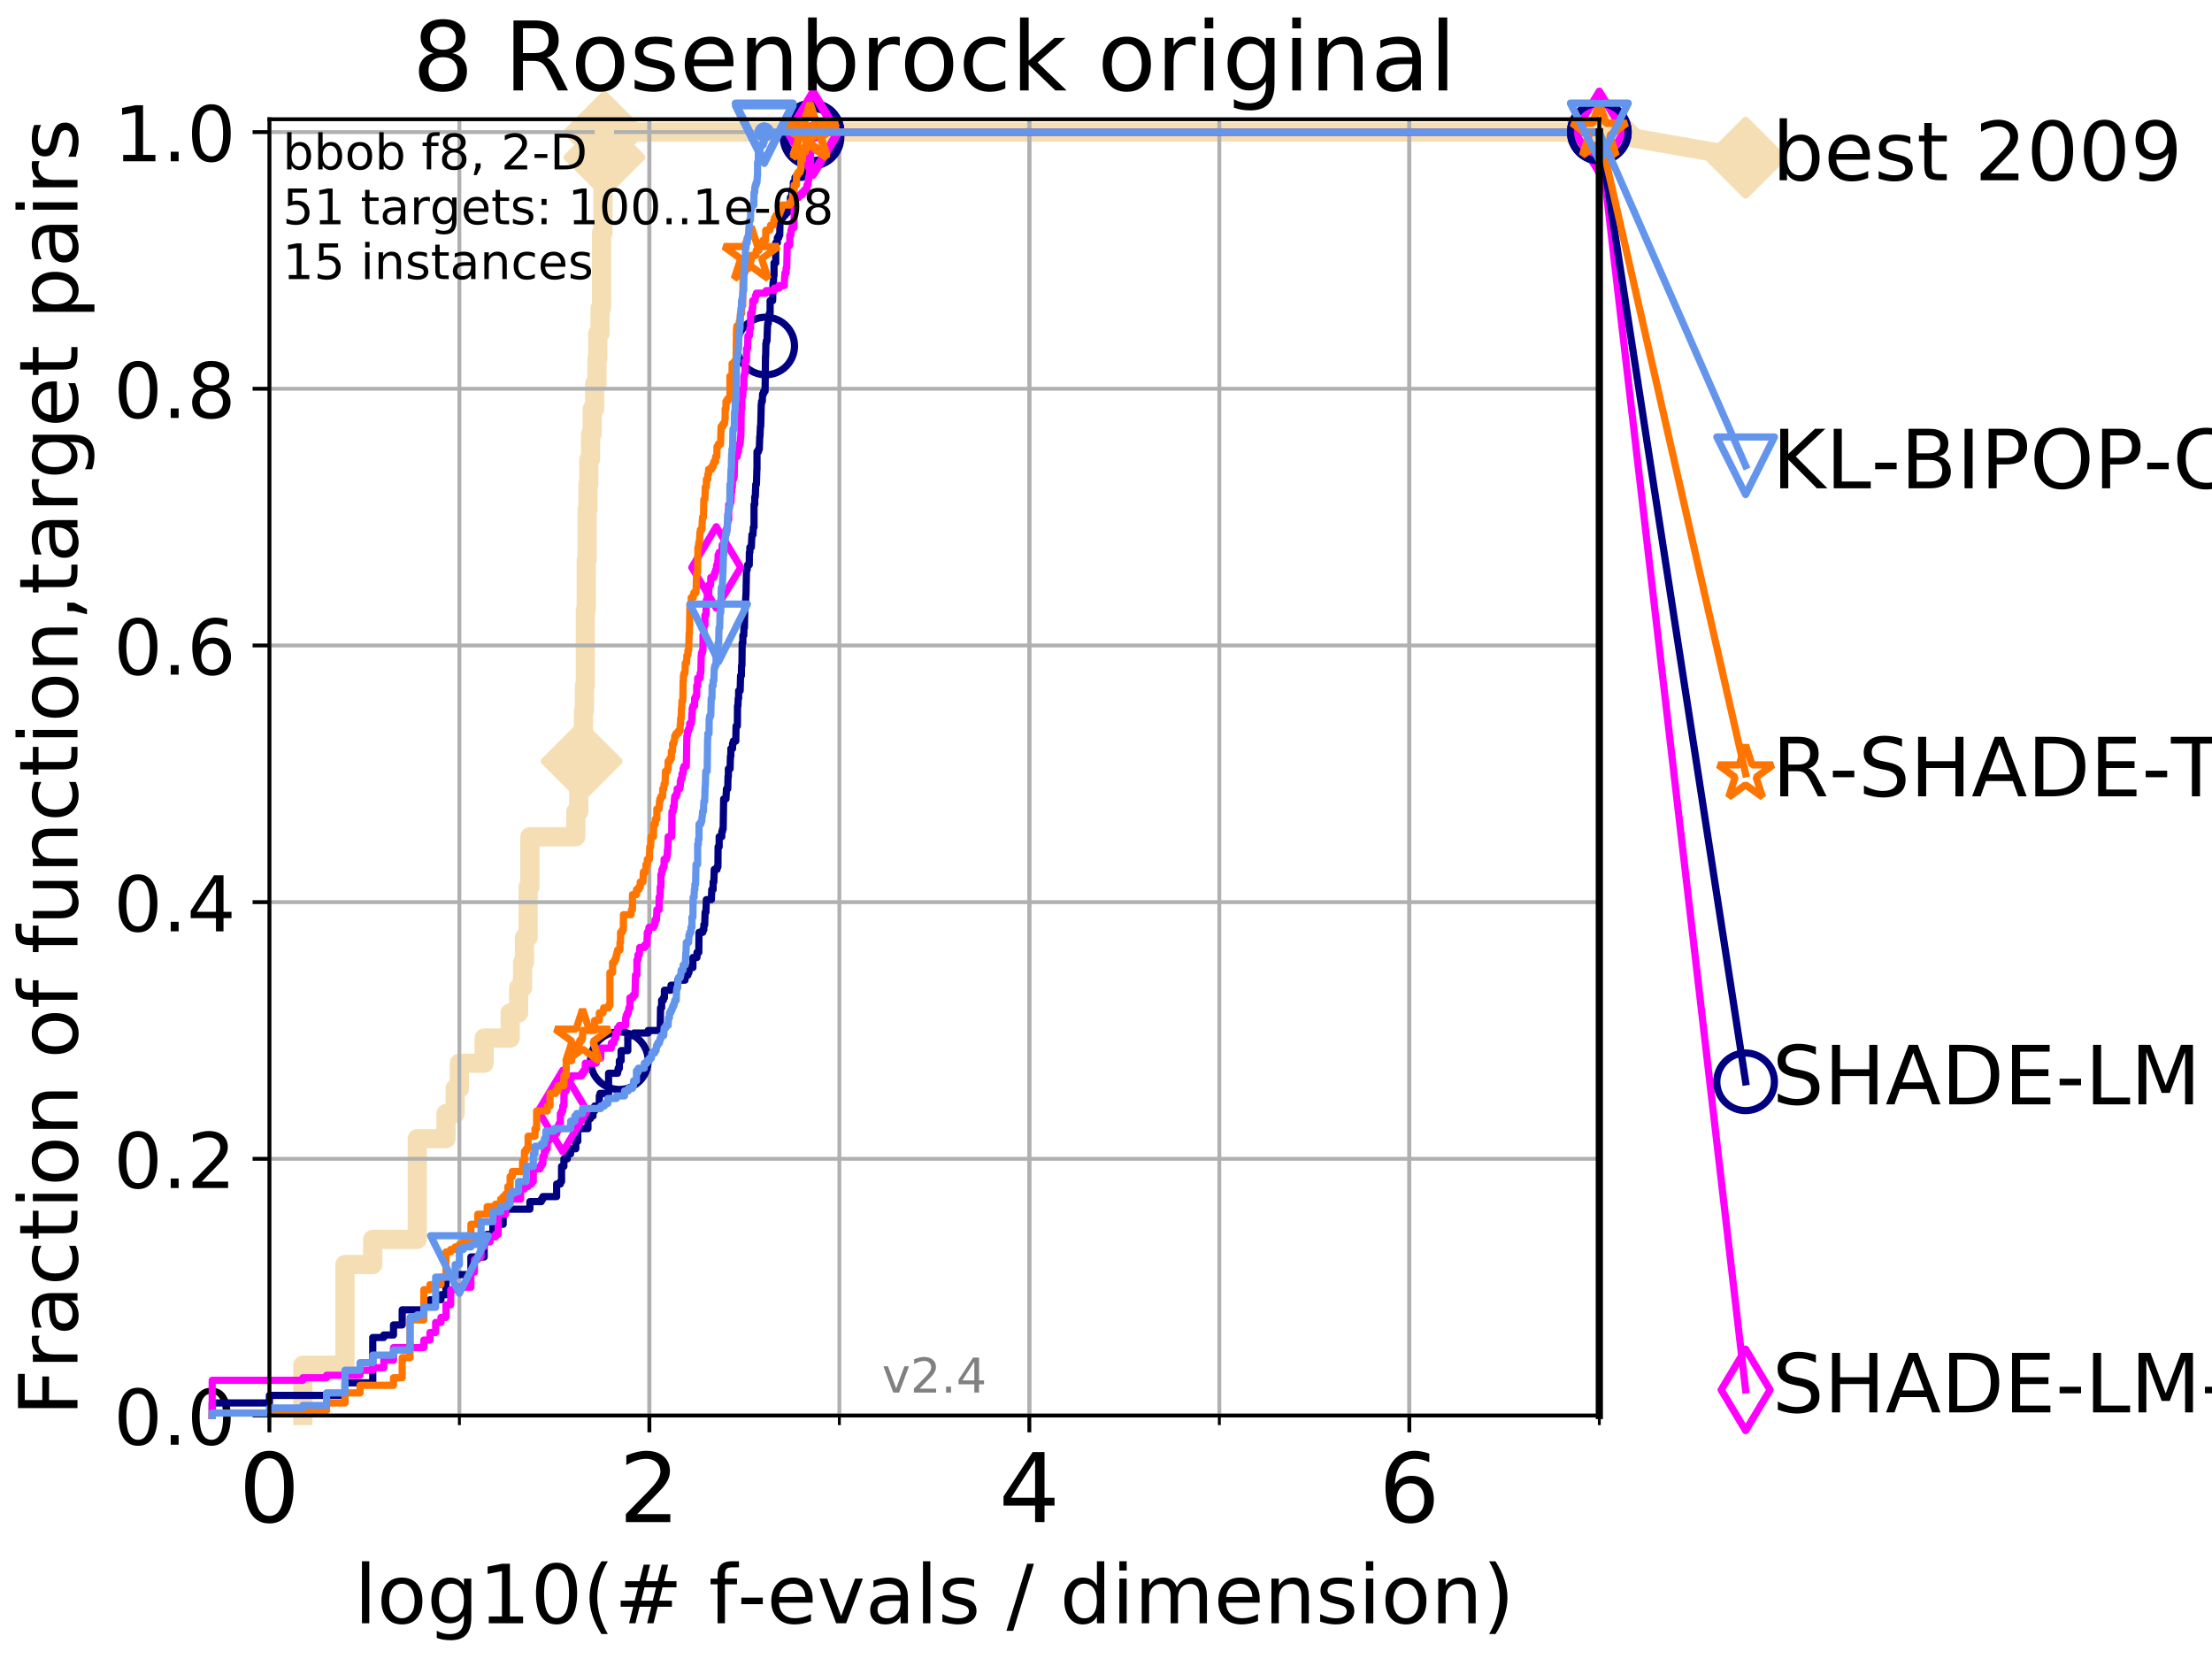 <?xml version="1.0" encoding="utf-8" standalone="no"?>
<!DOCTYPE svg PUBLIC "-//W3C//DTD SVG 1.1//EN"
  "http://www.w3.org/Graphics/SVG/1.1/DTD/svg11.dtd">
<!-- Created with matplotlib (http://matplotlib.org/) -->
<svg height="345.6pt" version="1.1" viewBox="0 0 460.8 345.6" width="460.8pt" xmlns="http://www.w3.org/2000/svg" xmlns:xlink="http://www.w3.org/1999/xlink">
 <defs>
  <style type="text/css">
*{stroke-linecap:butt;stroke-linejoin:round;}
  </style>
 </defs>
 <g id="figure_1">
  <g id="patch_1">
   <path d="M 0 345.6 
L 460.8 345.6 
L 460.8 0 
L 0 0 
z
" style="fill:#ffffff;"/>
  </g>
  <g id="axes_1">
   <g id="patch_2">
    <path d="M 56.12 294.88 
L 333.168 294.88 
L 333.168 24.84 
L 56.12 24.84 
z
" style="fill:#ffffff;"/>
   </g>
   <g id="line2d_1">
    <path d="M 63.089 294.88 
L 63.089 284.395 
L 71.87 284.395 
L 71.87 263.425 
L 77.653 263.425 
L 77.653 258.183 
L 86.918 258.183 
L 86.918 237.213 
L 92.905 237.213 
L 92.905 231.97 
L 94.817 231.97 
L 94.817 226.728 
L 95.698 226.728 
L 95.698 221.485 
L 100.857 221.485 
L 100.857 216.243 
L 106.272 216.243 
L 106.272 211 
L 108.037 211 
L 108.037 205.758 
L 108.856 205.758 
L 108.856 200.515 
L 109.251 200.515 
L 109.251 195.273 
L 110.015 195.273 
L 110.015 184.788 
L 110.385 184.788 
L 110.385 174.303 
L 119.951 174.303 
L 119.951 169.061 
L 120.569 169.061 
L 120.569 163.818 
L 120.77 163.818 
L 120.77 158.576 
L 121.165 158.576 
L 121.165 153.333 
L 121.551 153.333 
L 121.551 148.091 
L 121.741 148.091 
L 121.741 142.848 
L 121.929 142.848 
L 121.929 127.121 
L 122.115 127.121 
L 122.115 116.636 
L 122.299 116.636 
L 122.299 106.151 
L 122.481 106.151 
L 122.481 100.908 
L 122.661 100.908 
L 122.661 95.666 
L 123.015 95.666 
L 123.015 90.423 
L 123.362 90.423 
L 123.362 85.181 
L 123.87 85.181 
L 123.87 79.938 
L 124.364 79.938 
L 124.364 74.696 
L 124.525 74.696 
L 124.525 69.453 
L 125.001 69.453 
L 125.001 64.211 
L 125.31 64.211 
L 125.31 48.484 
L 125.615 48.484 
L 125.615 32.756 
L 125.913 32.756 
L 125.913 27.514 
L 333.168 27.514 
" style="fill:none;stroke:#f5deb3;stroke-linecap:square;stroke-width:4;"/>
   </g>
   <g id="line2d_2">
    <defs>
     <path d="M -0 7.778 
L 7.778 0 
L 0 -7.778 
L -7.778 -0 
z
" id="m970c48d369" style="stroke:#f5deb3;stroke-linejoin:miter;stroke-width:1.5;"/>
    </defs>
    <g>
     <use style="fill:#f5deb3;stroke:#f5deb3;stroke-linejoin:miter;stroke-width:1.5;" x="121.165" xlink:href="#m970c48d369" y="158.576"/>
     <use style="fill:#f5deb3;stroke:#f5deb3;stroke-linejoin:miter;stroke-width:1.5;" x="125.913" xlink:href="#m970c48d369" y="32.756"/>
     <use style="fill:#f5deb3;stroke:#f5deb3;stroke-linejoin:miter;stroke-width:1.5;" x="125.913" xlink:href="#m970c48d369" y="27.514"/>
     <use style="fill:#f5deb3;stroke:#f5deb3;stroke-linejoin:miter;stroke-width:1.5;" x="125.913" xlink:href="#m970c48d369" y="27.514"/>
     <use style="fill:#f5deb3;stroke:#f5deb3;stroke-linejoin:miter;stroke-width:1.5;" x="333.168" xlink:href="#m970c48d369" y="27.514"/>
    </g>
   </g>
   <g id="line2d_3">
    <path style="fill:none;stroke:#f5deb3;stroke-linecap:square;stroke-width:4;"/>
    <g/>
   </g>
   <g id="line2d_4">
    <path d="M 333.168 27.514 
L 363.643 32.861 
" style="fill:none;stroke:#f5deb3;stroke-linecap:square;stroke-width:4;"/>
    <g>
     <use style="fill:#f5deb3;stroke:#f5deb3;stroke-linejoin:miter;stroke-width:1.5;" x="333.168" xlink:href="#m970c48d369" y="27.514"/>
     <use style="fill:#f5deb3;stroke:#f5deb3;stroke-linejoin:miter;stroke-width:1.5;" x="363.643" xlink:href="#m970c48d369" y="32.861"/>
    </g>
   </g>
   <g id="matplotlib.axis_1">
    <g id="xtick_1">
     <g id="line2d_5">
      <path clip-path="url(#pd32e807b83)" d="M 56.12 294.88 
L 56.12 24.84 
" style="fill:none;stroke:#b0b0b0;stroke-linecap:square;stroke-width:0.8;"/>
     </g>
     <g id="line2d_6">
      <defs>
       <path d="M 0 0 
L 0 3.5 
" id="m70882f9632" style="stroke:#000000;stroke-width:0.8;"/>
      </defs>
      <g>
       <use style="stroke:#000000;stroke-width:0.8;" x="56.12" xlink:href="#m70882f9632" y="294.88"/>
      </g>
     </g>
     <g id="text_1">
      <!-- 0 -->
      <defs>
       <path d="M 31.781 66.406 
Q 24.172 66.406 20.328 58.906 
Q 16.5 51.422 16.5 36.375 
Q 16.5 21.391 20.328 13.891 
Q 24.172 6.391 31.781 6.391 
Q 39.453 6.391 43.281 13.891 
Q 47.125 21.391 47.125 36.375 
Q 47.125 51.422 43.281 58.906 
Q 39.453 66.406 31.781 66.406 
z
M 31.781 74.219 
Q 44.047 74.219 50.516 64.516 
Q 56.984 54.828 56.984 36.375 
Q 56.984 17.969 50.516 8.266 
Q 44.047 -1.422 31.781 -1.422 
Q 19.531 -1.422 13.062 8.266 
Q 6.594 17.969 6.594 36.375 
Q 6.594 54.828 13.062 64.516 
Q 19.531 74.219 31.781 74.219 
z
" id="DejaVuSans-30"/>
      </defs>
      <g transform="translate(49.758 317.077)scale(0.2 -0.2)">
       <use xlink:href="#DejaVuSans-30"/>
      </g>
     </g>
    </g>
    <g id="xtick_2">
     <g id="line2d_7">
      <path clip-path="url(#pd32e807b83)" d="M 135.277 294.88 
L 135.277 24.84 
" style="fill:none;stroke:#b0b0b0;stroke-linecap:square;stroke-width:0.8;"/>
     </g>
     <g id="line2d_8">
      <g>
       <use style="stroke:#000000;stroke-width:0.8;" x="135.277" xlink:href="#m70882f9632" y="294.88"/>
      </g>
     </g>
     <g id="text_2">
      <!-- 2 -->
      <defs>
       <path d="M 19.188 8.297 
L 53.609 8.297 
L 53.609 0 
L 7.328 0 
L 7.328 8.297 
Q 12.938 14.109 22.625 23.891 
Q 32.328 33.688 34.812 36.531 
Q 39.547 41.844 41.422 45.531 
Q 43.312 49.219 43.312 52.781 
Q 43.312 58.594 39.234 62.25 
Q 35.156 65.922 28.609 65.922 
Q 23.969 65.922 18.812 64.312 
Q 13.672 62.703 7.812 59.422 
L 7.812 69.391 
Q 13.766 71.781 18.938 73 
Q 24.125 74.219 28.422 74.219 
Q 39.75 74.219 46.484 68.547 
Q 53.219 62.891 53.219 53.422 
Q 53.219 48.922 51.531 44.891 
Q 49.859 40.875 45.406 35.406 
Q 44.188 33.984 37.641 27.219 
Q 31.109 20.453 19.188 8.297 
z
" id="DejaVuSans-32"/>
      </defs>
      <g transform="translate(128.914 317.077)scale(0.2 -0.2)">
       <use xlink:href="#DejaVuSans-32"/>
      </g>
     </g>
    </g>
    <g id="xtick_3">
     <g id="line2d_9">
      <path clip-path="url(#pd32e807b83)" d="M 214.433 294.88 
L 214.433 24.84 
" style="fill:none;stroke:#b0b0b0;stroke-linecap:square;stroke-width:0.8;"/>
     </g>
     <g id="line2d_10">
      <g>
       <use style="stroke:#000000;stroke-width:0.8;" x="214.433" xlink:href="#m70882f9632" y="294.88"/>
      </g>
     </g>
     <g id="text_3">
      <!-- 4 -->
      <defs>
       <path d="M 37.797 64.312 
L 12.891 25.391 
L 37.797 25.391 
z
M 35.203 72.906 
L 47.609 72.906 
L 47.609 25.391 
L 58.016 25.391 
L 58.016 17.188 
L 47.609 17.188 
L 47.609 0 
L 37.797 0 
L 37.797 17.188 
L 4.891 17.188 
L 4.891 26.703 
z
" id="DejaVuSans-34"/>
      </defs>
      <g transform="translate(208.071 317.077)scale(0.2 -0.2)">
       <use xlink:href="#DejaVuSans-34"/>
      </g>
     </g>
    </g>
    <g id="xtick_4">
     <g id="line2d_11">
      <path clip-path="url(#pd32e807b83)" d="M 293.59 294.88 
L 293.59 24.84 
" style="fill:none;stroke:#b0b0b0;stroke-linecap:square;stroke-width:0.8;"/>
     </g>
     <g id="line2d_12">
      <g>
       <use style="stroke:#000000;stroke-width:0.8;" x="293.59" xlink:href="#m70882f9632" y="294.88"/>
      </g>
     </g>
     <g id="text_4">
      <!-- 6 -->
      <defs>
       <path d="M 33.016 40.375 
Q 26.375 40.375 22.484 35.828 
Q 18.609 31.297 18.609 23.391 
Q 18.609 15.531 22.484 10.953 
Q 26.375 6.391 33.016 6.391 
Q 39.656 6.391 43.531 10.953 
Q 47.406 15.531 47.406 23.391 
Q 47.406 31.297 43.531 35.828 
Q 39.656 40.375 33.016 40.375 
z
M 52.594 71.297 
L 52.594 62.312 
Q 48.875 64.062 45.094 64.984 
Q 41.312 65.922 37.594 65.922 
Q 27.828 65.922 22.672 59.328 
Q 17.531 52.734 16.797 39.406 
Q 19.672 43.656 24.016 45.922 
Q 28.375 48.188 33.594 48.188 
Q 44.578 48.188 50.953 41.516 
Q 57.328 34.859 57.328 23.391 
Q 57.328 12.156 50.688 5.359 
Q 44.047 -1.422 33.016 -1.422 
Q 20.359 -1.422 13.672 8.266 
Q 6.984 17.969 6.984 36.375 
Q 6.984 53.656 15.188 63.938 
Q 23.391 74.219 37.203 74.219 
Q 40.922 74.219 44.703 73.484 
Q 48.484 72.75 52.594 71.297 
z
" id="DejaVuSans-36"/>
      </defs>
      <g transform="translate(287.227 317.077)scale(0.2 -0.2)">
       <use xlink:href="#DejaVuSans-36"/>
      </g>
     </g>
    </g>
    <g id="xtick_5">
     <g id="line2d_13">
      <path clip-path="url(#pd32e807b83)" d="M 56.12 294.88 
L 56.12 24.84 
" style="fill:none;stroke:#b0b0b0;stroke-linecap:square;stroke-width:0.8;"/>
     </g>
     <g id="line2d_14">
      <defs>
       <path d="M 0 0 
L 0 2 
" id="m0ee232f9ac" style="stroke:#000000;stroke-width:0.6;"/>
      </defs>
      <g>
       <use style="stroke:#000000;stroke-width:0.6;" x="56.12" xlink:href="#m0ee232f9ac" y="294.88"/>
      </g>
     </g>
    </g>
    <g id="xtick_6">
     <g id="line2d_15">
      <path clip-path="url(#pd32e807b83)" d="M 95.698 294.88 
L 95.698 24.84 
" style="fill:none;stroke:#b0b0b0;stroke-linecap:square;stroke-width:0.8;"/>
     </g>
     <g id="line2d_16">
      <g>
       <use style="stroke:#000000;stroke-width:0.6;" x="95.698" xlink:href="#m0ee232f9ac" y="294.88"/>
      </g>
     </g>
    </g>
    <g id="xtick_7">
     <g id="line2d_17">
      <path clip-path="url(#pd32e807b83)" d="M 135.277 294.88 
L 135.277 24.84 
" style="fill:none;stroke:#b0b0b0;stroke-linecap:square;stroke-width:0.8;"/>
     </g>
     <g id="line2d_18">
      <g>
       <use style="stroke:#000000;stroke-width:0.6;" x="135.277" xlink:href="#m0ee232f9ac" y="294.88"/>
      </g>
     </g>
    </g>
    <g id="xtick_8">
     <g id="line2d_19">
      <path clip-path="url(#pd32e807b83)" d="M 174.855 294.88 
L 174.855 24.84 
" style="fill:none;stroke:#b0b0b0;stroke-linecap:square;stroke-width:0.8;"/>
     </g>
     <g id="line2d_20">
      <g>
       <use style="stroke:#000000;stroke-width:0.6;" x="174.855" xlink:href="#m0ee232f9ac" y="294.88"/>
      </g>
     </g>
    </g>
    <g id="xtick_9">
     <g id="line2d_21">
      <path clip-path="url(#pd32e807b83)" d="M 214.433 294.88 
L 214.433 24.84 
" style="fill:none;stroke:#b0b0b0;stroke-linecap:square;stroke-width:0.8;"/>
     </g>
     <g id="line2d_22">
      <g>
       <use style="stroke:#000000;stroke-width:0.6;" x="214.433" xlink:href="#m0ee232f9ac" y="294.88"/>
      </g>
     </g>
    </g>
    <g id="xtick_10">
     <g id="line2d_23">
      <path clip-path="url(#pd32e807b83)" d="M 254.011 294.88 
L 254.011 24.84 
" style="fill:none;stroke:#b0b0b0;stroke-linecap:square;stroke-width:0.8;"/>
     </g>
     <g id="line2d_24">
      <g>
       <use style="stroke:#000000;stroke-width:0.6;" x="254.011" xlink:href="#m0ee232f9ac" y="294.88"/>
      </g>
     </g>
    </g>
    <g id="xtick_11">
     <g id="line2d_25">
      <path clip-path="url(#pd32e807b83)" d="M 293.59 294.88 
L 293.59 24.84 
" style="fill:none;stroke:#b0b0b0;stroke-linecap:square;stroke-width:0.8;"/>
     </g>
     <g id="line2d_26">
      <g>
       <use style="stroke:#000000;stroke-width:0.6;" x="293.59" xlink:href="#m0ee232f9ac" y="294.88"/>
      </g>
     </g>
    </g>
    <g id="xtick_12">
     <g id="line2d_27">
      <path clip-path="url(#pd32e807b83)" d="M 333.168 294.88 
L 333.168 24.84 
" style="fill:none;stroke:#b0b0b0;stroke-linecap:square;stroke-width:0.8;"/>
     </g>
     <g id="line2d_28">
      <g>
       <use style="stroke:#000000;stroke-width:0.6;" x="333.168" xlink:href="#m0ee232f9ac" y="294.88"/>
      </g>
     </g>
    </g>
    <g id="text_5">
     <!-- log10(# f-evals / dimension) -->
     <defs>
      <path d="M 9.422 75.984 
L 18.406 75.984 
L 18.406 0 
L 9.422 0 
z
" id="DejaVuSans-6c"/>
      <path d="M 30.609 48.391 
Q 23.391 48.391 19.188 42.75 
Q 14.984 37.109 14.984 27.297 
Q 14.984 17.484 19.156 11.844 
Q 23.344 6.203 30.609 6.203 
Q 37.797 6.203 41.984 11.859 
Q 46.188 17.531 46.188 27.297 
Q 46.188 37.016 41.984 42.703 
Q 37.797 48.391 30.609 48.391 
z
M 30.609 56 
Q 42.328 56 49.016 48.375 
Q 55.719 40.766 55.719 27.297 
Q 55.719 13.875 49.016 6.219 
Q 42.328 -1.422 30.609 -1.422 
Q 18.844 -1.422 12.172 6.219 
Q 5.516 13.875 5.516 27.297 
Q 5.516 40.766 12.172 48.375 
Q 18.844 56 30.609 56 
z
" id="DejaVuSans-6f"/>
      <path d="M 45.406 27.984 
Q 45.406 37.75 41.375 43.109 
Q 37.359 48.484 30.078 48.484 
Q 22.859 48.484 18.828 43.109 
Q 14.797 37.75 14.797 27.984 
Q 14.797 18.266 18.828 12.891 
Q 22.859 7.516 30.078 7.516 
Q 37.359 7.516 41.375 12.891 
Q 45.406 18.266 45.406 27.984 
z
M 54.391 6.781 
Q 54.391 -7.172 48.188 -13.984 
Q 42 -20.797 29.203 -20.797 
Q 24.469 -20.797 20.266 -20.094 
Q 16.062 -19.391 12.109 -17.922 
L 12.109 -9.188 
Q 16.062 -11.328 19.922 -12.344 
Q 23.781 -13.375 27.781 -13.375 
Q 36.625 -13.375 41.016 -8.766 
Q 45.406 -4.156 45.406 5.172 
L 45.406 9.625 
Q 42.625 4.781 38.281 2.391 
Q 33.938 0 27.875 0 
Q 17.828 0 11.672 7.656 
Q 5.516 15.328 5.516 27.984 
Q 5.516 40.672 11.672 48.328 
Q 17.828 56 27.875 56 
Q 33.938 56 38.281 53.609 
Q 42.625 51.219 45.406 46.391 
L 45.406 54.688 
L 54.391 54.688 
z
" id="DejaVuSans-67"/>
      <path d="M 12.406 8.297 
L 28.516 8.297 
L 28.516 63.922 
L 10.984 60.406 
L 10.984 69.391 
L 28.422 72.906 
L 38.281 72.906 
L 38.281 8.297 
L 54.391 8.297 
L 54.391 0 
L 12.406 0 
z
" id="DejaVuSans-31"/>
      <path d="M 31 75.875 
Q 24.469 64.656 21.281 53.656 
Q 18.109 42.672 18.109 31.391 
Q 18.109 20.125 21.312 9.062 
Q 24.516 -2 31 -13.188 
L 23.188 -13.188 
Q 15.875 -1.703 12.234 9.375 
Q 8.594 20.453 8.594 31.391 
Q 8.594 42.281 12.203 53.312 
Q 15.828 64.359 23.188 75.875 
z
" id="DejaVuSans-28"/>
      <path d="M 51.125 44 
L 36.922 44 
L 32.812 27.688 
L 47.125 27.688 
z
M 43.797 71.781 
L 38.719 51.516 
L 52.984 51.516 
L 58.109 71.781 
L 65.922 71.781 
L 60.891 51.516 
L 76.125 51.516 
L 76.125 44 
L 58.984 44 
L 54.984 27.688 
L 70.516 27.688 
L 70.516 20.219 
L 53.078 20.219 
L 48 0 
L 40.188 0 
L 45.219 20.219 
L 30.906 20.219 
L 25.875 0 
L 18.016 0 
L 23.094 20.219 
L 7.719 20.219 
L 7.719 27.688 
L 24.906 27.688 
L 29 44 
L 13.281 44 
L 13.281 51.516 
L 30.906 51.516 
L 35.891 71.781 
z
" id="DejaVuSans-23"/>
      <path id="DejaVuSans-20"/>
      <path d="M 37.109 75.984 
L 37.109 68.5 
L 28.516 68.5 
Q 23.688 68.5 21.797 66.547 
Q 19.922 64.594 19.922 59.516 
L 19.922 54.688 
L 34.719 54.688 
L 34.719 47.703 
L 19.922 47.703 
L 19.922 0 
L 10.891 0 
L 10.891 47.703 
L 2.297 47.703 
L 2.297 54.688 
L 10.891 54.688 
L 10.891 58.5 
Q 10.891 67.625 15.141 71.797 
Q 19.391 75.984 28.609 75.984 
z
" id="DejaVuSans-66"/>
      <path d="M 4.891 31.391 
L 31.203 31.391 
L 31.203 23.391 
L 4.891 23.391 
z
" id="DejaVuSans-2d"/>
      <path d="M 56.203 29.594 
L 56.203 25.203 
L 14.891 25.203 
Q 15.484 15.922 20.484 11.062 
Q 25.484 6.203 34.422 6.203 
Q 39.594 6.203 44.453 7.469 
Q 49.312 8.734 54.109 11.281 
L 54.109 2.781 
Q 49.266 0.734 44.188 -0.344 
Q 39.109 -1.422 33.891 -1.422 
Q 20.797 -1.422 13.156 6.188 
Q 5.516 13.812 5.516 26.812 
Q 5.516 40.234 12.766 48.109 
Q 20.016 56 32.328 56 
Q 43.359 56 49.781 48.891 
Q 56.203 41.797 56.203 29.594 
z
M 47.219 32.234 
Q 47.125 39.594 43.094 43.984 
Q 39.062 48.391 32.422 48.391 
Q 24.906 48.391 20.391 44.141 
Q 15.875 39.891 15.188 32.172 
z
" id="DejaVuSans-65"/>
      <path d="M 2.984 54.688 
L 12.5 54.688 
L 29.594 8.797 
L 46.688 54.688 
L 56.203 54.688 
L 35.688 0 
L 23.484 0 
z
" id="DejaVuSans-76"/>
      <path d="M 34.281 27.484 
Q 23.391 27.484 19.188 25 
Q 14.984 22.516 14.984 16.5 
Q 14.984 11.719 18.141 8.906 
Q 21.297 6.109 26.703 6.109 
Q 34.188 6.109 38.703 11.406 
Q 43.219 16.703 43.219 25.484 
L 43.219 27.484 
z
M 52.203 31.203 
L 52.203 0 
L 43.219 0 
L 43.219 8.297 
Q 40.141 3.328 35.547 0.953 
Q 30.953 -1.422 24.312 -1.422 
Q 15.922 -1.422 10.953 3.297 
Q 6 8.016 6 15.922 
Q 6 25.141 12.172 29.828 
Q 18.359 34.516 30.609 34.516 
L 43.219 34.516 
L 43.219 35.406 
Q 43.219 41.609 39.141 45 
Q 35.062 48.391 27.688 48.391 
Q 23 48.391 18.547 47.266 
Q 14.109 46.141 10.016 43.891 
L 10.016 52.203 
Q 14.938 54.109 19.578 55.047 
Q 24.219 56 28.609 56 
Q 40.484 56 46.344 49.844 
Q 52.203 43.703 52.203 31.203 
z
" id="DejaVuSans-61"/>
      <path d="M 44.281 53.078 
L 44.281 44.578 
Q 40.484 46.531 36.375 47.5 
Q 32.281 48.484 27.875 48.484 
Q 21.188 48.484 17.844 46.438 
Q 14.5 44.391 14.5 40.281 
Q 14.5 37.156 16.891 35.375 
Q 19.281 33.594 26.516 31.984 
L 29.594 31.297 
Q 39.156 29.25 43.188 25.516 
Q 47.219 21.781 47.219 15.094 
Q 47.219 7.469 41.188 3.016 
Q 35.156 -1.422 24.609 -1.422 
Q 20.219 -1.422 15.453 -0.562 
Q 10.688 0.297 5.422 2 
L 5.422 11.281 
Q 10.406 8.688 15.234 7.391 
Q 20.062 6.109 24.812 6.109 
Q 31.156 6.109 34.562 8.281 
Q 37.984 10.453 37.984 14.406 
Q 37.984 18.062 35.516 20.016 
Q 33.062 21.969 24.703 23.781 
L 21.578 24.516 
Q 13.234 26.266 9.516 29.906 
Q 5.812 33.547 5.812 39.891 
Q 5.812 47.609 11.281 51.797 
Q 16.75 56 26.812 56 
Q 31.781 56 36.172 55.266 
Q 40.578 54.547 44.281 53.078 
z
" id="DejaVuSans-73"/>
      <path d="M 25.391 72.906 
L 33.688 72.906 
L 8.297 -9.281 
L 0 -9.281 
z
" id="DejaVuSans-2f"/>
      <path d="M 45.406 46.391 
L 45.406 75.984 
L 54.391 75.984 
L 54.391 0 
L 45.406 0 
L 45.406 8.203 
Q 42.578 3.328 38.25 0.953 
Q 33.938 -1.422 27.875 -1.422 
Q 17.969 -1.422 11.734 6.484 
Q 5.516 14.406 5.516 27.297 
Q 5.516 40.188 11.734 48.094 
Q 17.969 56 27.875 56 
Q 33.938 56 38.25 53.625 
Q 42.578 51.266 45.406 46.391 
z
M 14.797 27.297 
Q 14.797 17.391 18.875 11.75 
Q 22.953 6.109 30.078 6.109 
Q 37.203 6.109 41.297 11.75 
Q 45.406 17.391 45.406 27.297 
Q 45.406 37.203 41.297 42.844 
Q 37.203 48.484 30.078 48.484 
Q 22.953 48.484 18.875 42.844 
Q 14.797 37.203 14.797 27.297 
z
" id="DejaVuSans-64"/>
      <path d="M 9.422 54.688 
L 18.406 54.688 
L 18.406 0 
L 9.422 0 
z
M 9.422 75.984 
L 18.406 75.984 
L 18.406 64.594 
L 9.422 64.594 
z
" id="DejaVuSans-69"/>
      <path d="M 52 44.188 
Q 55.375 50.25 60.062 53.125 
Q 64.75 56 71.094 56 
Q 79.641 56 84.281 50.016 
Q 88.922 44.047 88.922 33.016 
L 88.922 0 
L 79.891 0 
L 79.891 32.719 
Q 79.891 40.578 77.094 44.375 
Q 74.312 48.188 68.609 48.188 
Q 61.625 48.188 57.562 43.547 
Q 53.516 38.922 53.516 30.906 
L 53.516 0 
L 44.484 0 
L 44.484 32.719 
Q 44.484 40.625 41.703 44.406 
Q 38.922 48.188 33.109 48.188 
Q 26.219 48.188 22.156 43.531 
Q 18.109 38.875 18.109 30.906 
L 18.109 0 
L 9.078 0 
L 9.078 54.688 
L 18.109 54.688 
L 18.109 46.188 
Q 21.188 51.219 25.484 53.609 
Q 29.781 56 35.688 56 
Q 41.656 56 45.828 52.969 
Q 50 49.953 52 44.188 
z
" id="DejaVuSans-6d"/>
      <path d="M 54.891 33.016 
L 54.891 0 
L 45.906 0 
L 45.906 32.719 
Q 45.906 40.484 42.875 44.328 
Q 39.844 48.188 33.797 48.188 
Q 26.516 48.188 22.312 43.547 
Q 18.109 38.922 18.109 30.906 
L 18.109 0 
L 9.078 0 
L 9.078 54.688 
L 18.109 54.688 
L 18.109 46.188 
Q 21.344 51.125 25.703 53.562 
Q 30.078 56 35.797 56 
Q 45.219 56 50.047 50.172 
Q 54.891 44.344 54.891 33.016 
z
" id="DejaVuSans-6e"/>
      <path d="M 8.016 75.875 
L 15.828 75.875 
Q 23.141 64.359 26.781 53.312 
Q 30.422 42.281 30.422 31.391 
Q 30.422 20.453 26.781 9.375 
Q 23.141 -1.703 15.828 -13.188 
L 8.016 -13.188 
Q 14.5 -2 17.703 9.062 
Q 20.906 20.125 20.906 31.391 
Q 20.906 42.672 17.703 53.656 
Q 14.5 64.656 8.016 75.875 
z
" id="DejaVuSans-29"/>
     </defs>
     <g transform="translate(73.803 338.154)scale(0.17 -0.17)">
      <use xlink:href="#DejaVuSans-6c"/>
      <use x="27.783" xlink:href="#DejaVuSans-6f"/>
      <use x="88.965" xlink:href="#DejaVuSans-67"/>
      <use x="152.441" xlink:href="#DejaVuSans-31"/>
      <use x="216.064" xlink:href="#DejaVuSans-30"/>
      <use x="279.688" xlink:href="#DejaVuSans-28"/>
      <use x="318.701" xlink:href="#DejaVuSans-23"/>
      <use x="402.49" xlink:href="#DejaVuSans-20"/>
      <use x="434.277" xlink:href="#DejaVuSans-66"/>
      <use x="469.404" xlink:href="#DejaVuSans-2d"/>
      <use x="505.488" xlink:href="#DejaVuSans-65"/>
      <use x="567.012" xlink:href="#DejaVuSans-76"/>
      <use x="626.191" xlink:href="#DejaVuSans-61"/>
      <use x="687.471" xlink:href="#DejaVuSans-6c"/>
      <use x="715.254" xlink:href="#DejaVuSans-73"/>
      <use x="767.354" xlink:href="#DejaVuSans-20"/>
      <use x="799.141" xlink:href="#DejaVuSans-2f"/>
      <use x="832.832" xlink:href="#DejaVuSans-20"/>
      <use x="864.619" xlink:href="#DejaVuSans-64"/>
      <use x="928.096" xlink:href="#DejaVuSans-69"/>
      <use x="955.879" xlink:href="#DejaVuSans-6d"/>
      <use x="1053.291" xlink:href="#DejaVuSans-65"/>
      <use x="1114.814" xlink:href="#DejaVuSans-6e"/>
      <use x="1178.193" xlink:href="#DejaVuSans-73"/>
      <use x="1230.293" xlink:href="#DejaVuSans-69"/>
      <use x="1258.076" xlink:href="#DejaVuSans-6f"/>
      <use x="1319.258" xlink:href="#DejaVuSans-6e"/>
      <use x="1382.637" xlink:href="#DejaVuSans-29"/>
     </g>
    </g>
   </g>
   <g id="matplotlib.axis_2">
    <g id="ytick_1">
     <g id="line2d_29">
      <path clip-path="url(#pd32e807b83)" d="M 56.12 294.88 
L 333.168 294.88 
" style="fill:none;stroke:#b0b0b0;stroke-linecap:square;stroke-width:0.8;"/>
     </g>
     <g id="line2d_30">
      <defs>
       <path d="M 0 0 
L -3.5 0 
" id="m32d1a5738f" style="stroke:#000000;stroke-width:0.8;"/>
      </defs>
      <g>
       <use style="stroke:#000000;stroke-width:0.8;" x="56.12" xlink:href="#m32d1a5738f" y="294.88"/>
      </g>
     </g>
     <g id="text_6">
      <!-- 0.0 -->
      <defs>
       <path d="M 10.688 12.406 
L 21 12.406 
L 21 0 
L 10.688 0 
z
" id="DejaVuSans-2e"/>
      </defs>
      <g transform="translate(23.675 300.959)scale(0.16 -0.16)">
       <use xlink:href="#DejaVuSans-30"/>
       <use x="63.623" xlink:href="#DejaVuSans-2e"/>
       <use x="95.41" xlink:href="#DejaVuSans-30"/>
      </g>
     </g>
    </g>
    <g id="ytick_2">
     <g id="line2d_31">
      <path clip-path="url(#pd32e807b83)" d="M 56.12 241.407 
L 333.168 241.407 
" style="fill:none;stroke:#b0b0b0;stroke-linecap:square;stroke-width:0.8;"/>
     </g>
     <g id="line2d_32">
      <g>
       <use style="stroke:#000000;stroke-width:0.8;" x="56.12" xlink:href="#m32d1a5738f" y="241.407"/>
      </g>
     </g>
     <g id="text_7">
      <!-- 0.2 -->
      <g transform="translate(23.675 247.485)scale(0.16 -0.16)">
       <use xlink:href="#DejaVuSans-30"/>
       <use x="63.623" xlink:href="#DejaVuSans-2e"/>
       <use x="95.41" xlink:href="#DejaVuSans-32"/>
      </g>
     </g>
    </g>
    <g id="ytick_3">
     <g id="line2d_33">
      <path clip-path="url(#pd32e807b83)" d="M 56.12 187.933 
L 333.168 187.933 
" style="fill:none;stroke:#b0b0b0;stroke-linecap:square;stroke-width:0.8;"/>
     </g>
     <g id="line2d_34">
      <g>
       <use style="stroke:#000000;stroke-width:0.8;" x="56.12" xlink:href="#m32d1a5738f" y="187.933"/>
      </g>
     </g>
     <g id="text_8">
      <!-- 0.4 -->
      <g transform="translate(23.675 194.012)scale(0.16 -0.16)">
       <use xlink:href="#DejaVuSans-30"/>
       <use x="63.623" xlink:href="#DejaVuSans-2e"/>
       <use x="95.41" xlink:href="#DejaVuSans-34"/>
      </g>
     </g>
    </g>
    <g id="ytick_4">
     <g id="line2d_35">
      <path clip-path="url(#pd32e807b83)" d="M 56.12 134.46 
L 333.168 134.46 
" style="fill:none;stroke:#b0b0b0;stroke-linecap:square;stroke-width:0.8;"/>
     </g>
     <g id="line2d_36">
      <g>
       <use style="stroke:#000000;stroke-width:0.8;" x="56.12" xlink:href="#m32d1a5738f" y="134.46"/>
      </g>
     </g>
     <g id="text_9">
      <!-- 0.6 -->
      <g transform="translate(23.675 140.539)scale(0.16 -0.16)">
       <use xlink:href="#DejaVuSans-30"/>
       <use x="63.623" xlink:href="#DejaVuSans-2e"/>
       <use x="95.41" xlink:href="#DejaVuSans-36"/>
      </g>
     </g>
    </g>
    <g id="ytick_5">
     <g id="line2d_37">
      <path clip-path="url(#pd32e807b83)" d="M 56.12 80.987 
L 333.168 80.987 
" style="fill:none;stroke:#b0b0b0;stroke-linecap:square;stroke-width:0.8;"/>
     </g>
     <g id="line2d_38">
      <g>
       <use style="stroke:#000000;stroke-width:0.8;" x="56.12" xlink:href="#m32d1a5738f" y="80.987"/>
      </g>
     </g>
     <g id="text_10">
      <!-- 0.8 -->
      <defs>
       <path d="M 31.781 34.625 
Q 24.75 34.625 20.719 30.859 
Q 16.703 27.094 16.703 20.516 
Q 16.703 13.922 20.719 10.156 
Q 24.75 6.391 31.781 6.391 
Q 38.812 6.391 42.859 10.172 
Q 46.922 13.969 46.922 20.516 
Q 46.922 27.094 42.891 30.859 
Q 38.875 34.625 31.781 34.625 
z
M 21.922 38.812 
Q 15.578 40.375 12.031 44.719 
Q 8.5 49.078 8.5 55.328 
Q 8.5 64.062 14.719 69.141 
Q 20.953 74.219 31.781 74.219 
Q 42.672 74.219 48.875 69.141 
Q 55.078 64.062 55.078 55.328 
Q 55.078 49.078 51.531 44.719 
Q 48 40.375 41.703 38.812 
Q 48.828 37.156 52.797 32.312 
Q 56.781 27.484 56.781 20.516 
Q 56.781 9.906 50.312 4.234 
Q 43.844 -1.422 31.781 -1.422 
Q 19.734 -1.422 13.25 4.234 
Q 6.781 9.906 6.781 20.516 
Q 6.781 27.484 10.781 32.312 
Q 14.797 37.156 21.922 38.812 
z
M 18.312 54.391 
Q 18.312 48.734 21.844 45.562 
Q 25.391 42.391 31.781 42.391 
Q 38.141 42.391 41.719 45.562 
Q 45.312 48.734 45.312 54.391 
Q 45.312 60.062 41.719 63.234 
Q 38.141 66.406 31.781 66.406 
Q 25.391 66.406 21.844 63.234 
Q 18.312 60.062 18.312 54.391 
z
" id="DejaVuSans-38"/>
      </defs>
      <g transform="translate(23.675 87.066)scale(0.16 -0.16)">
       <use xlink:href="#DejaVuSans-30"/>
       <use x="63.623" xlink:href="#DejaVuSans-2e"/>
       <use x="95.41" xlink:href="#DejaVuSans-38"/>
      </g>
     </g>
    </g>
    <g id="ytick_6">
     <g id="line2d_39">
      <path clip-path="url(#pd32e807b83)" d="M 56.12 27.514 
L 333.168 27.514 
" style="fill:none;stroke:#b0b0b0;stroke-linecap:square;stroke-width:0.8;"/>
     </g>
     <g id="line2d_40">
      <g>
       <use style="stroke:#000000;stroke-width:0.8;" x="56.12" xlink:href="#m32d1a5738f" y="27.514"/>
      </g>
     </g>
     <g id="text_11">
      <!-- 1.0 -->
      <g transform="translate(23.675 33.592)scale(0.16 -0.16)">
       <use xlink:href="#DejaVuSans-31"/>
       <use x="63.623" xlink:href="#DejaVuSans-2e"/>
       <use x="95.41" xlink:href="#DejaVuSans-30"/>
      </g>
     </g>
    </g>
    <g id="text_12">
     <!-- Fraction of function,target pairs -->
     <defs>
      <path d="M 9.812 72.906 
L 51.703 72.906 
L 51.703 64.594 
L 19.672 64.594 
L 19.672 43.109 
L 48.578 43.109 
L 48.578 34.812 
L 19.672 34.812 
L 19.672 0 
L 9.812 0 
z
" id="DejaVuSans-46"/>
      <path d="M 41.109 46.297 
Q 39.594 47.172 37.812 47.578 
Q 36.031 48 33.891 48 
Q 26.266 48 22.188 43.047 
Q 18.109 38.094 18.109 28.812 
L 18.109 0 
L 9.078 0 
L 9.078 54.688 
L 18.109 54.688 
L 18.109 46.188 
Q 20.953 51.172 25.484 53.578 
Q 30.031 56 36.531 56 
Q 37.453 56 38.578 55.875 
Q 39.703 55.766 41.062 55.516 
z
" id="DejaVuSans-72"/>
      <path d="M 48.781 52.594 
L 48.781 44.188 
Q 44.969 46.297 41.141 47.344 
Q 37.312 48.391 33.406 48.391 
Q 24.656 48.391 19.812 42.844 
Q 14.984 37.312 14.984 27.297 
Q 14.984 17.281 19.812 11.734 
Q 24.656 6.203 33.406 6.203 
Q 37.312 6.203 41.141 7.25 
Q 44.969 8.297 48.781 10.406 
L 48.781 2.094 
Q 45.016 0.344 40.984 -0.531 
Q 36.969 -1.422 32.422 -1.422 
Q 20.062 -1.422 12.781 6.344 
Q 5.516 14.109 5.516 27.297 
Q 5.516 40.672 12.859 48.328 
Q 20.219 56 33.016 56 
Q 37.156 56 41.109 55.141 
Q 45.062 54.297 48.781 52.594 
z
" id="DejaVuSans-63"/>
      <path d="M 18.312 70.219 
L 18.312 54.688 
L 36.812 54.688 
L 36.812 47.703 
L 18.312 47.703 
L 18.312 18.016 
Q 18.312 11.328 20.141 9.422 
Q 21.969 7.516 27.594 7.516 
L 36.812 7.516 
L 36.812 0 
L 27.594 0 
Q 17.188 0 13.234 3.875 
Q 9.281 7.766 9.281 18.016 
L 9.281 47.703 
L 2.688 47.703 
L 2.688 54.688 
L 9.281 54.688 
L 9.281 70.219 
z
" id="DejaVuSans-74"/>
      <path d="M 8.5 21.578 
L 8.5 54.688 
L 17.484 54.688 
L 17.484 21.922 
Q 17.484 14.156 20.5 10.266 
Q 23.531 6.391 29.594 6.391 
Q 36.859 6.391 41.078 11.031 
Q 45.312 15.672 45.312 23.688 
L 45.312 54.688 
L 54.297 54.688 
L 54.297 0 
L 45.312 0 
L 45.312 8.406 
Q 42.047 3.422 37.719 1 
Q 33.406 -1.422 27.688 -1.422 
Q 18.266 -1.422 13.375 4.438 
Q 8.5 10.297 8.5 21.578 
z
M 31.109 56 
z
" id="DejaVuSans-75"/>
      <path d="M 11.719 12.406 
L 22.016 12.406 
L 22.016 4 
L 14.016 -11.625 
L 7.719 -11.625 
L 11.719 4 
z
" id="DejaVuSans-2c"/>
      <path d="M 18.109 8.203 
L 18.109 -20.797 
L 9.078 -20.797 
L 9.078 54.688 
L 18.109 54.688 
L 18.109 46.391 
Q 20.953 51.266 25.266 53.625 
Q 29.594 56 35.594 56 
Q 45.562 56 51.781 48.094 
Q 58.016 40.188 58.016 27.297 
Q 58.016 14.406 51.781 6.484 
Q 45.562 -1.422 35.594 -1.422 
Q 29.594 -1.422 25.266 0.953 
Q 20.953 3.328 18.109 8.203 
z
M 48.688 27.297 
Q 48.688 37.203 44.609 42.844 
Q 40.531 48.484 33.406 48.484 
Q 26.266 48.484 22.188 42.844 
Q 18.109 37.203 18.109 27.297 
Q 18.109 17.391 22.188 11.75 
Q 26.266 6.109 33.406 6.109 
Q 40.531 6.109 44.609 11.75 
Q 48.688 17.391 48.688 27.297 
z
" id="DejaVuSans-70"/>
     </defs>
     <g transform="translate(16.14 294.999)rotate(-90)scale(0.17 -0.17)">
      <use xlink:href="#DejaVuSans-46"/>
      <use x="57.41" xlink:href="#DejaVuSans-72"/>
      <use x="98.523" xlink:href="#DejaVuSans-61"/>
      <use x="159.803" xlink:href="#DejaVuSans-63"/>
      <use x="214.783" xlink:href="#DejaVuSans-74"/>
      <use x="253.992" xlink:href="#DejaVuSans-69"/>
      <use x="281.775" xlink:href="#DejaVuSans-6f"/>
      <use x="342.957" xlink:href="#DejaVuSans-6e"/>
      <use x="406.336" xlink:href="#DejaVuSans-20"/>
      <use x="438.123" xlink:href="#DejaVuSans-6f"/>
      <use x="499.305" xlink:href="#DejaVuSans-66"/>
      <use x="534.51" xlink:href="#DejaVuSans-20"/>
      <use x="566.297" xlink:href="#DejaVuSans-66"/>
      <use x="601.502" xlink:href="#DejaVuSans-75"/>
      <use x="664.881" xlink:href="#DejaVuSans-6e"/>
      <use x="728.26" xlink:href="#DejaVuSans-63"/>
      <use x="783.24" xlink:href="#DejaVuSans-74"/>
      <use x="822.449" xlink:href="#DejaVuSans-69"/>
      <use x="850.232" xlink:href="#DejaVuSans-6f"/>
      <use x="911.414" xlink:href="#DejaVuSans-6e"/>
      <use x="974.793" xlink:href="#DejaVuSans-2c"/>
      <use x="1006.58" xlink:href="#DejaVuSans-74"/>
      <use x="1045.789" xlink:href="#DejaVuSans-61"/>
      <use x="1107.068" xlink:href="#DejaVuSans-72"/>
      <use x="1148.166" xlink:href="#DejaVuSans-67"/>
      <use x="1211.643" xlink:href="#DejaVuSans-65"/>
      <use x="1273.166" xlink:href="#DejaVuSans-74"/>
      <use x="1312.375" xlink:href="#DejaVuSans-20"/>
      <use x="1344.162" xlink:href="#DejaVuSans-70"/>
      <use x="1407.639" xlink:href="#DejaVuSans-61"/>
      <use x="1468.918" xlink:href="#DejaVuSans-69"/>
      <use x="1496.701" xlink:href="#DejaVuSans-72"/>
      <use x="1537.814" xlink:href="#DejaVuSans-73"/>
     </g>
    </g>
   </g>
   <g id="line2d_41">
    <defs>
     <path d="M 0 1.5 
C 0.398 1.5 0.779 1.342 1.061 1.061 
C 1.342 0.779 1.5 0.398 1.5 0 
C 1.5 -0.398 1.342 -0.779 1.061 -1.061 
C 0.779 -1.342 0.398 -1.5 0 -1.5 
C -0.398 -1.5 -0.779 -1.342 -1.061 -1.061 
C -1.342 -0.779 -1.5 -0.398 -1.5 0 
C -1.5 0.398 -1.342 0.779 -1.061 1.061 
C -0.779 1.342 -0.398 1.5 0 1.5 
z
" id="m5922af130b" style="stroke:#f5deb3;"/>
    </defs>
    <g>
     <use style="fill:#f5deb3;stroke:#f5deb3;" x="125.913" xlink:href="#m5922af130b" y="27.514"/>
     <use style="fill:#f5deb3;stroke:#f5deb3;" x="125.913" xlink:href="#m5922af130b" y="27.514"/>
    </g>
   </g>
   <g id="line2d_42">
    <defs>
     <path d="M 0 1.5 
C 0.398 1.5 0.779 1.342 1.061 1.061 
C 1.342 0.779 1.5 0.398 1.5 0 
C 1.5 -0.398 1.342 -0.779 1.061 -1.061 
C 0.779 -1.342 0.398 -1.5 0 -1.5 
C -0.398 -1.5 -0.779 -1.342 -1.061 -1.061 
C -1.342 -0.779 -1.5 -0.398 -1.5 0 
C -1.5 0.398 -1.342 0.779 -1.061 1.061 
C -0.779 1.342 -0.398 1.5 0 1.5 
z
" id="m59a4bee4cc" style="stroke:#000080;"/>
    </defs>
    <g>
     <use style="fill:#000080;stroke:#000080;" x="169.161" xlink:href="#m59a4bee4cc" y="27.514"/>
     <use style="fill:#000080;stroke:#000080;" x="169.161" xlink:href="#m59a4bee4cc" y="27.514"/>
    </g>
   </g>
   <g id="line2d_43">
    <path d="M 44.206 294.88 
L 44.206 292.259 
L 56.12 292.259 
L 56.12 290.686 
L 71.87 290.686 
L 71.87 288.065 
L 77.653 288.065 
L 77.653 278.628 
L 79.949 278.628 
L 79.949 278.104 
L 81.973 278.104 
L 81.973 276.007 
L 83.784 276.007 
L 83.784 272.862 
L 88.294 272.862 
L 88.294 271.813 
L 89.568 271.813 
L 89.568 270.765 
L 91.863 270.765 
L 91.863 269.716 
L 92.905 269.716 
L 92.905 265.522 
L 98.101 265.522 
L 98.101 261.852 
L 100.857 261.852 
L 100.857 258.183 
L 101.482 258.183 
L 101.482 257.134 
L 102.668 257.134 
L 102.668 255.037 
L 104.819 255.037 
L 104.819 251.892 
L 110.385 251.892 
L 110.385 250.319 
L 112.771 250.319 
L 112.771 249.795 
L 113.086 249.795 
L 113.086 249.27 
L 115.958 249.27 
L 115.958 246.649 
L 116.733 246.649 
L 116.733 246.125 
L 116.984 246.125 
L 116.984 242.979 
L 117.475 242.979 
L 117.475 241.407 
L 118.187 241.407 
L 118.187 240.358 
L 118.87 240.358 
L 118.87 239.31 
L 119.951 239.31 
L 119.951 237.737 
L 120.365 237.737 
L 120.365 235.116 
L 122.481 235.116 
L 122.481 233.019 
L 123.015 233.019 
L 123.015 232.495 
L 123.533 232.495 
L 123.533 231.446 
L 123.87 231.446 
L 123.87 230.398 
L 124.844 230.398 
L 124.844 228.301 
L 125.001 228.301 
L 125.001 227.776 
L 126.78 227.776 
L 126.78 223.582 
L 128.648 223.582 
L 128.648 223.058 
L 128.773 223.058 
L 128.773 222.534 
L 129.023 222.534 
L 129.023 220.961 
L 129.39 220.961 
L 129.39 218.864 
L 130.784 218.864 
L 130.784 215.719 
L 132.074 215.719 
L 132.074 215.194 
L 135.017 215.194 
L 135.017 214.67 
L 137.529 214.67 
L 137.604 209.952 
L 137.828 209.952 
L 137.828 208.379 
L 138.194 208.379 
L 138.194 207.855 
L 138.41 207.855 
L 138.41 206.282 
L 139.72 206.282 
L 139.786 205.234 
L 141.182 205.234 
L 141.182 204.185 
L 142.698 204.185 
L 142.698 203.661 
L 142.81 203.661 
L 142.81 203.137 
L 143.301 203.137 
L 143.301 202.612 
L 143.516 202.612 
L 143.569 201.564 
L 144.347 201.564 
L 144.347 199.467 
L 145.188 199.467 
L 145.188 198.418 
L 145.57 198.418 
L 145.617 194.224 
L 146.399 194.224 
L 146.399 193.7 
L 146.623 193.7 
L 146.623 192.652 
L 146.8 192.652 
L 146.887 190.03 
L 147.061 190.03 
L 147.148 187.409 
L 148.192 187.409 
L 148.273 185.312 
L 148.553 185.312 
L 148.553 183.739 
L 148.711 183.739 
L 148.79 181.118 
L 149.367 181.118 
L 149.367 180.594 
L 149.556 180.594 
L 149.593 176.4 
L 149.816 176.4 
L 149.816 174.303 
L 150.36 174.303 
L 150.36 173.255 
L 150.503 173.255 
L 150.503 172.73 
L 150.644 172.73 
L 150.749 166.439 
L 151.231 166.439 
L 151.333 164.342 
L 151.601 164.342 
L 151.667 161.721 
L 151.734 161.721 
L 151.734 160.148 
L 152.093 160.148 
L 152.157 157.527 
L 152.253 157.527 
L 152.253 155.954 
L 152.602 155.954 
L 152.602 154.906 
L 152.758 154.906 
L 152.758 154.382 
L 153.279 154.382 
L 153.339 151.236 
L 153.607 151.236 
L 153.637 147.042 
L 153.725 147.042 
L 153.784 145.469 
L 153.871 145.469 
L 153.871 143.897 
L 154.189 143.897 
L 154.274 140.751 
L 154.444 140.751 
L 154.472 138.654 
L 154.557 138.654 
L 154.613 133.936 
L 154.752 133.936 
L 154.752 132.363 
L 154.944 132.363 
L 154.972 130.79 
L 155.081 130.79 
L 155.162 126.596 
L 155.27 126.596 
L 155.377 123.975 
L 155.403 123.975 
L 155.51 118.733 
L 155.641 118.733 
L 155.746 117.684 
L 156.083 117.684 
L 156.108 115.063 
L 156.21 115.063 
L 156.21 114.015 
L 156.513 114.015 
L 156.612 111.918 
L 156.637 111.918 
L 156.637 111.393 
L 156.859 111.393 
L 156.932 109.821 
L 157.078 109.821 
L 157.078 105.102 
L 157.222 105.102 
L 157.222 103.53 
L 157.342 103.53 
L 157.437 100.908 
L 157.578 100.908 
L 157.672 97.763 
L 157.695 97.763 
L 157.695 94.093 
L 157.996 94.093 
L 157.996 93.569 
L 158.178 93.569 
L 158.269 90.948 
L 158.314 90.948 
L 158.403 88.851 
L 158.47 88.851 
L 158.582 84.132 
L 158.648 84.132 
L 158.648 83.608 
L 158.802 83.608 
L 158.867 82.035 
L 159.084 82.035 
L 159.084 81.511 
L 159.382 81.511 
L 159.467 74.172 
L 159.509 74.172 
L 159.55 71.55 
L 159.634 71.55 
L 159.634 71.026 
L 159.779 71.026 
L 159.882 67.881 
L 159.923 67.881 
L 159.923 67.356 
L 160.046 67.356 
L 160.147 65.784 
L 160.268 65.784 
L 160.268 65.259 
L 160.428 65.259 
L 160.428 62.638 
L 160.957 62.638 
L 161.034 58.969 
L 161.11 58.969 
L 161.168 57.396 
L 161.244 57.396 
L 161.244 54.775 
L 161.601 54.775 
L 161.601 50.581 
L 161.932 50.581 
L 161.932 49.532 
L 162.221 49.532 
L 162.221 49.008 
L 162.435 49.008 
L 162.505 45.338 
L 163.146 45.338 
L 163.146 44.814 
L 163.615 44.814 
L 163.615 44.29 
L 164.055 44.29 
L 164.055 43.765 
L 164.579 43.765 
L 164.657 41.144 
L 164.935 41.144 
L 164.935 39.571 
L 165.268 39.571 
L 165.268 37.999 
L 165.61 37.999 
L 165.61 36.95 
L 167.143 36.95 
L 167.143 35.902 
L 167.318 35.902 
L 167.318 35.377 
L 167.595 35.377 
L 167.595 34.853 
L 167.739 34.853 
L 167.739 34.329 
L 168.035 34.329 
L 168.035 33.28 
L 168.226 33.28 
L 168.226 31.183 
L 168.7 31.183 
L 168.7 30.135 
L 168.956 30.135 
L 168.956 28.562 
L 169.161 28.562 
L 169.161 27.514 
L 333.168 27.514 
L 333.168 27.514 
" style="fill:none;stroke:#000080;stroke-linecap:square;stroke-width:1.5;"/>
   </g>
   <g id="line2d_44">
    <defs>
     <path d="M 0 6 
C 1.591 6 3.117 5.368 4.243 4.243 
C 5.368 3.117 6 1.591 6 0 
C 6 -1.591 5.368 -3.117 4.243 -4.243 
C 3.117 -5.368 1.591 -6 0 -6 
C -1.591 -6 -3.117 -5.368 -4.243 -4.243 
C -5.368 -3.117 -6 -1.591 -6 0 
C -6 1.591 -5.368 3.117 -4.243 4.243 
C -3.117 5.368 -1.591 6 0 6 
z
" id="m5f92a9ea48" style="stroke:#000080;stroke-width:1.5;"/>
    </defs>
    <g>
     <use style="fill-opacity:0;stroke:#000080;stroke-width:1.5;" x="129.023" xlink:href="#m5f92a9ea48" y="220.961"/>
     <use style="fill-opacity:0;stroke:#000080;stroke-width:1.5;" x="159.509" xlink:href="#m5f92a9ea48" y="72.075"/>
     <use style="fill-opacity:0;stroke:#000080;stroke-width:1.5;" x="169.161" xlink:href="#m5f92a9ea48" y="28.562"/>
     <use style="fill-opacity:0;stroke:#000080;stroke-width:1.5;" x="169.161" xlink:href="#m5f92a9ea48" y="27.514"/>
     <use style="fill-opacity:0;stroke:#000080;stroke-width:1.5;" x="169.161" xlink:href="#m5f92a9ea48" y="27.514"/>
     <use style="fill-opacity:0;stroke:#000080;stroke-width:1.5;" x="333.168" xlink:href="#m5f92a9ea48" y="27.514"/>
    </g>
   </g>
   <g id="line2d_45">
    <path style="fill:none;stroke:#000080;stroke-linecap:square;stroke-width:1.5;"/>
    <g/>
   </g>
   <g id="line2d_46">
    <defs>
     <path d="M 0 1.5 
C 0.398 1.5 0.779 1.342 1.061 1.061 
C 1.342 0.779 1.5 0.398 1.5 0 
C 1.5 -0.398 1.342 -0.779 1.061 -1.061 
C 0.779 -1.342 0.398 -1.5 0 -1.5 
C -0.398 -1.5 -0.779 -1.342 -1.061 -1.061 
C -1.342 -0.779 -1.5 -0.398 -1.5 0 
C -1.5 0.398 -1.342 0.779 -1.061 1.061 
C -0.779 1.342 -0.398 1.5 0 1.5 
z
" id="m86118eea30" style="stroke:#ff00ff;"/>
    </defs>
    <g>
     <use style="fill:#ff00ff;stroke:#ff00ff;" x="169.398" xlink:href="#m86118eea30" y="27.514"/>
     <use style="fill:#ff00ff;stroke:#ff00ff;" x="169.398" xlink:href="#m86118eea30" y="27.514"/>
    </g>
   </g>
   <g id="line2d_47">
    <path d="M 44.206 294.88 
L 44.206 287.541 
L 63.089 287.541 
L 63.089 287.016 
L 68.034 287.016 
L 68.034 286.492 
L 75.004 286.492 
L 75.004 285.444 
L 77.653 285.444 
L 77.653 284.919 
L 79.949 284.919 
L 79.949 283.347 
L 81.973 283.347 
L 81.973 280.725 
L 88.294 280.725 
L 88.294 279.153 
L 89.568 279.153 
L 89.568 277.58 
L 90.753 277.58 
L 90.753 275.483 
L 91.863 275.483 
L 91.863 274.434 
L 92.905 274.434 
L 92.905 271.813 
L 93.887 271.813 
L 93.887 268.668 
L 94.817 268.668 
L 94.817 268.143 
L 98.101 268.143 
L 98.101 264.998 
L 98.832 264.998 
L 98.832 262.377 
L 99.534 262.377 
L 99.534 261.852 
L 100.208 261.852 
L 100.208 259.755 
L 100.857 259.755 
L 100.857 258.707 
L 102.085 258.707 
L 102.085 257.658 
L 103.231 257.658 
L 103.231 257.134 
L 103.777 257.134 
L 103.777 252.94 
L 105.317 252.94 
L 105.317 250.843 
L 105.802 250.843 
L 105.802 250.319 
L 106.272 250.319 
L 106.272 249.795 
L 108.451 249.795 
L 108.451 247.698 
L 109.251 247.698 
L 109.251 247.173 
L 110.015 247.173 
L 110.015 246.649 
L 110.746 246.649 
L 110.746 246.125 
L 111.101 246.125 
L 111.101 243.504 
L 112.45 243.504 
L 112.45 242.979 
L 112.771 242.979 
L 112.771 242.455 
L 113.086 242.455 
L 113.086 240.882 
L 113.396 240.882 
L 113.396 239.834 
L 113.7 239.834 
L 113.7 239.31 
L 113.999 239.31 
L 113.999 237.737 
L 114.293 237.737 
L 114.293 237.213 
L 115.421 237.213 
L 115.421 236.164 
L 115.958 236.164 
L 115.958 235.64 
L 116.22 235.64 
L 116.22 234.592 
L 116.479 234.592 
L 116.479 234.067 
L 116.733 234.067 
L 116.733 231.97 
L 116.984 231.97 
L 116.984 231.446 
L 117.232 231.446 
L 117.232 230.398 
L 117.475 230.398 
L 117.475 227.252 
L 117.953 227.252 
L 117.953 225.155 
L 118.645 225.155 
L 118.645 224.631 
L 119.092 224.631 
L 119.092 224.107 
L 121.165 224.107 
L 121.165 223.582 
L 121.551 223.582 
L 121.551 223.058 
L 121.929 223.058 
L 121.929 221.485 
L 124.201 221.485 
L 124.201 220.437 
L 125.156 220.437 
L 125.156 218.34 
L 127.335 218.34 
L 127.335 217.291 
L 127.872 217.291 
L 127.872 216.767 
L 128.004 216.767 
L 128.004 216.243 
L 128.264 216.243 
L 128.264 215.194 
L 128.648 215.194 
L 128.648 214.146 
L 129.023 214.146 
L 129.023 213.622 
L 130.332 213.622 
L 130.332 212.049 
L 130.446 212.049 
L 130.446 211.525 
L 130.672 211.525 
L 130.672 211 
L 130.895 211 
L 131.006 209.952 
L 131.225 209.952 
L 131.225 207.855 
L 131.865 207.855 
L 131.865 207.331 
L 132.28 207.331 
L 132.382 203.137 
L 132.684 203.137 
L 132.684 199.991 
L 132.883 199.991 
L 132.883 198.943 
L 133.177 198.943 
L 133.274 197.37 
L 134.304 197.37 
L 134.304 196.846 
L 134.753 196.846 
L 134.841 194.224 
L 135.104 194.224 
L 135.19 193.176 
L 136.197 193.176 
L 136.197 192.652 
L 136.44 192.652 
L 136.44 191.603 
L 136.758 191.603 
L 136.837 189.506 
L 137.301 189.506 
L 137.301 186.885 
L 137.529 186.885 
L 137.529 184.788 
L 137.679 184.788 
L 137.679 182.167 
L 137.828 182.167 
L 137.902 181.118 
L 138.122 181.118 
L 138.122 180.594 
L 138.339 180.594 
L 138.339 179.021 
L 138.835 179.021 
L 138.835 178.497 
L 138.974 178.497 
L 139.043 176.924 
L 139.112 176.924 
L 139.181 174.303 
L 139.918 174.303 
L 139.983 169.061 
L 140.243 169.061 
L 140.243 168.012 
L 140.435 168.012 
L 140.499 166.439 
L 140.562 166.439 
L 140.562 165.915 
L 140.875 165.915 
L 140.875 165.391 
L 141.06 165.391 
L 141.06 164.342 
L 141.604 164.342 
L 141.604 163.818 
L 141.722 163.818 
L 141.722 162.77 
L 141.84 162.77 
L 141.84 162.245 
L 142.073 162.245 
L 142.073 161.197 
L 142.303 161.197 
L 142.303 160.148 
L 142.474 160.148 
L 142.474 159.624 
L 142.975 159.624 
L 143.085 153.333 
L 143.193 153.333 
L 143.248 152.285 
L 143.462 152.285 
L 143.462 151.76 
L 143.675 151.76 
L 143.675 150.712 
L 144.04 150.712 
L 144.143 148.615 
L 144.194 148.615 
L 144.194 147.566 
L 144.347 147.566 
L 144.347 147.042 
L 144.698 147.042 
L 144.698 145.469 
L 144.945 145.469 
L 144.945 144.945 
L 145.139 144.945 
L 145.139 142.848 
L 145.332 142.848 
L 145.332 141.275 
L 145.851 141.275 
L 145.851 140.227 
L 145.99 140.227 
L 146.081 136.557 
L 146.127 136.557 
L 146.127 136.033 
L 146.309 136.033 
L 146.309 135.509 
L 146.444 135.509 
L 146.444 132.363 
L 146.623 132.363 
L 146.623 130.266 
L 146.844 130.266 
L 146.844 128.169 
L 147.061 128.169 
L 147.148 125.024 
L 147.319 125.024 
L 147.362 123.451 
L 147.657 123.451 
L 147.657 121.878 
L 148.029 121.878 
L 148.07 120.306 
L 148.711 120.306 
L 148.711 119.781 
L 148.868 119.781 
L 148.868 119.257 
L 149.062 119.257 
L 149.062 118.733 
L 149.215 118.733 
L 149.292 117.684 
L 149.481 117.684 
L 149.556 116.636 
L 149.593 116.636 
L 149.593 115.587 
L 149.816 115.587 
L 149.816 115.063 
L 150.36 115.063 
L 150.467 113.49 
L 150.749 113.49 
L 150.854 111.918 
L 150.992 111.918 
L 150.992 111.393 
L 151.231 111.393 
L 151.231 110.345 
L 151.468 110.345 
L 151.534 108.772 
L 151.634 108.772 
L 151.634 108.248 
L 151.799 108.248 
L 151.799 105.102 
L 152.125 105.102 
L 152.125 104.578 
L 152.285 104.578 
L 152.349 102.481 
L 152.444 102.481 
L 152.476 101.433 
L 152.571 101.433 
L 152.571 99.86 
L 152.82 99.86 
L 152.82 99.336 
L 152.944 99.336 
L 153.036 95.142 
L 153.548 95.142 
L 153.637 94.093 
L 153.842 94.093 
L 153.842 93.045 
L 153.958 93.045 
L 153.958 92.52 
L 154.189 92.52 
L 154.274 90.948 
L 154.331 90.948 
L 154.416 85.181 
L 154.529 85.181 
L 154.529 82.56 
L 154.752 82.56 
L 154.752 80.987 
L 154.944 80.987 
L 154.944 78.366 
L 155.081 78.366 
L 155.081 77.841 
L 155.216 77.841 
L 155.216 75.22 
L 155.51 75.22 
L 155.536 72.599 
L 155.746 72.599 
L 155.798 69.978 
L 156.108 69.978 
L 156.21 68.405 
L 156.362 68.405 
L 156.362 65.259 
L 156.687 65.259 
L 156.687 64.211 
L 156.81 64.211 
L 156.81 62.638 
L 157.294 62.638 
L 157.366 61.59 
L 157.578 61.59 
L 157.578 61.066 
L 159.592 61.066 
L 159.592 60.541 
L 161.301 60.541 
L 161.301 60.017 
L 162.293 60.017 
L 162.293 59.493 
L 163.382 59.493 
L 163.465 57.396 
L 163.515 57.396 
L 163.515 56.872 
L 163.763 56.872 
L 163.763 55.823 
L 163.893 55.823 
L 163.991 51.105 
L 164.516 51.105 
L 164.532 49.008 
L 164.734 49.008 
L 164.781 47.959 
L 164.919 47.959 
L 164.919 47.435 
L 165.388 47.435 
L 165.477 41.668 
L 165.566 41.668 
L 165.566 41.144 
L 166.401 41.144 
L 166.401 40.62 
L 167.063 40.62 
L 167.063 40.096 
L 167.569 40.096 
L 167.569 39.571 
L 168.099 39.571 
L 168.099 38.523 
L 168.302 38.523 
L 168.389 37.474 
L 168.452 37.474 
L 168.452 36.95 
L 168.589 36.95 
L 168.687 35.902 
L 168.822 35.902 
L 168.846 31.708 
L 168.992 31.708 
L 169.004 28.038 
L 169.398 28.038 
L 169.398 27.514 
L 333.168 27.514 
L 333.168 27.514 
" style="fill:none;stroke:#ff00ff;stroke-linecap:square;stroke-width:1.5;"/>
   </g>
   <g id="line2d_48">
    <defs>
     <path d="M -0 8.485 
L 5.091 0 
L 0 -8.485 
L -5.091 -0 
z
" id="mfbe6760291" style="stroke:#ff00ff;stroke-linejoin:miter;stroke-width:1.5;"/>
    </defs>
    <g>
     <use style="fill-opacity:0;stroke:#ff00ff;stroke-linejoin:miter;stroke-width:1.5;" x="117.232" xlink:href="#mfbe6760291" y="231.446"/>
     <use style="fill-opacity:0;stroke:#ff00ff;stroke-linejoin:miter;stroke-width:1.5;" x="149.215" xlink:href="#mfbe6760291" y="118.209"/>
     <use style="fill-opacity:0;stroke:#ff00ff;stroke-linejoin:miter;stroke-width:1.5;" x="169.398" xlink:href="#mfbe6760291" y="28.038"/>
     <use style="fill-opacity:0;stroke:#ff00ff;stroke-linejoin:miter;stroke-width:1.5;" x="169.398" xlink:href="#mfbe6760291" y="27.514"/>
     <use style="fill-opacity:0;stroke:#ff00ff;stroke-linejoin:miter;stroke-width:1.5;" x="169.398" xlink:href="#mfbe6760291" y="27.514"/>
     <use style="fill-opacity:0;stroke:#ff00ff;stroke-linejoin:miter;stroke-width:1.5;" x="333.168" xlink:href="#mfbe6760291" y="27.514"/>
    </g>
   </g>
   <g id="line2d_49">
    <path style="fill:none;stroke:#ff00ff;stroke-linecap:square;stroke-width:1.5;"/>
    <g/>
   </g>
   <g id="line2d_50">
    <defs>
     <path d="M 0 1.5 
C 0.398 1.5 0.779 1.342 1.061 1.061 
C 1.342 0.779 1.5 0.398 1.5 0 
C 1.5 -0.398 1.342 -0.779 1.061 -1.061 
C 0.779 -1.342 0.398 -1.5 0 -1.5 
C -0.398 -1.5 -0.779 -1.342 -1.061 -1.061 
C -1.342 -0.779 -1.5 -0.398 -1.5 0 
C -1.5 0.398 -1.342 0.779 -1.061 1.061 
C -0.779 1.342 -0.398 1.5 0 1.5 
z
" id="maa04b175ec" style="stroke:#ff7500;"/>
    </defs>
    <g>
     <use style="fill:#ff7500;stroke:#ff7500;" x="168.736" xlink:href="#maa04b175ec" y="27.514"/>
     <use style="fill:#ff7500;stroke:#ff7500;" x="168.736" xlink:href="#maa04b175ec" y="27.514"/>
    </g>
   </g>
   <g id="line2d_51">
    <path d="M 44.206 294.88 
L 44.206 294.356 
L 63.089 294.356 
L 63.089 293.832 
L 68.034 293.832 
L 68.034 292.259 
L 71.87 292.259 
L 71.87 290.162 
L 75.004 290.162 
L 75.004 288.589 
L 81.973 288.589 
L 81.973 287.016 
L 83.784 287.016 
L 83.784 282.822 
L 85.422 282.822 
L 85.422 274.959 
L 88.294 274.959 
L 88.294 268.668 
L 89.568 268.668 
L 89.568 267.619 
L 91.863 267.619 
L 91.863 266.046 
L 92.905 266.046 
L 92.905 260.804 
L 93.887 260.804 
L 93.887 260.28 
L 94.817 260.28 
L 94.817 259.755 
L 95.698 259.755 
L 95.698 259.231 
L 96.537 259.231 
L 96.537 258.707 
L 98.101 258.707 
L 98.101 255.037 
L 99.534 255.037 
L 99.534 252.94 
L 101.482 252.94 
L 101.482 251.367 
L 103.231 251.367 
L 103.231 250.843 
L 104.306 250.843 
L 104.306 249.795 
L 104.819 249.795 
L 104.819 249.27 
L 105.317 249.27 
L 105.317 248.746 
L 105.802 248.746 
L 105.802 247.173 
L 106.272 247.173 
L 106.272 245.076 
L 106.731 245.076 
L 106.731 244.028 
L 108.856 244.028 
L 108.856 241.931 
L 109.251 241.931 
L 109.251 239.834 
L 109.637 239.834 
L 109.637 239.31 
L 110.015 239.31 
L 110.015 236.689 
L 111.448 236.689 
L 111.448 235.116 
L 111.788 235.116 
L 111.788 231.446 
L 113.999 231.446 
L 113.999 230.398 
L 114.582 230.398 
L 114.582 227.776 
L 115.691 227.776 
L 115.691 227.252 
L 116.22 227.252 
L 116.22 226.204 
L 117.475 226.204 
L 117.475 224.107 
L 117.953 224.107 
L 117.953 220.961 
L 119.092 220.961 
L 119.092 219.388 
L 119.951 219.388 
L 119.951 217.816 
L 120.569 217.816 
L 120.569 217.291 
L 120.77 217.291 
L 120.77 216.767 
L 121.165 216.767 
L 121.165 216.243 
L 121.359 216.243 
L 121.359 214.67 
L 123.87 214.67 
L 123.87 212.573 
L 124.844 212.573 
L 124.844 211 
L 125.615 211 
L 125.615 210.476 
L 125.765 210.476 
L 125.765 209.952 
L 126.78 209.952 
L 126.78 209.428 
L 127.06 209.428 
L 127.06 202.612 
L 127.606 202.612 
L 127.606 200.515 
L 128.004 200.515 
L 128.004 199.991 
L 128.264 199.991 
L 128.264 199.467 
L 128.393 199.467 
L 128.393 198.943 
L 128.521 198.943 
L 128.521 198.418 
L 128.648 198.418 
L 128.648 197.894 
L 129.146 197.894 
L 129.146 196.321 
L 129.268 196.321 
L 129.268 194.224 
L 129.63 194.224 
L 129.63 193.7 
L 129.867 193.7 
L 129.867 190.555 
L 131.441 190.555 
L 131.548 189.506 
L 131.76 189.506 
L 131.76 186.361 
L 132.584 186.361 
L 132.584 185.312 
L 133.079 185.312 
L 133.079 184.788 
L 133.37 184.788 
L 133.37 183.739 
L 133.937 183.739 
L 134.029 181.642 
L 134.485 181.642 
L 134.575 180.07 
L 134.841 180.07 
L 134.841 179.021 
L 135.277 179.021 
L 135.362 176.4 
L 135.532 176.4 
L 135.617 174.303 
L 136.115 174.303 
L 136.197 171.682 
L 136.52 171.682 
L 136.52 170.633 
L 136.837 170.633 
L 136.837 168.536 
L 137.301 168.536 
L 137.377 166.964 
L 137.453 166.964 
L 137.453 166.439 
L 137.679 166.439 
L 137.679 165.915 
L 138.049 165.915 
L 138.049 164.342 
L 138.267 164.342 
L 138.339 163.294 
L 138.553 163.294 
L 138.624 160.673 
L 139.043 160.673 
L 139.043 160.148 
L 139.181 160.148 
L 139.181 158.576 
L 139.52 158.576 
L 139.52 158.051 
L 139.852 158.051 
L 139.852 156.479 
L 140.114 156.479 
L 140.114 154.906 
L 140.371 154.906 
L 140.371 154.382 
L 140.499 154.382 
L 140.562 153.333 
L 140.813 153.333 
L 140.813 152.809 
L 141.304 152.809 
L 141.304 152.285 
L 141.663 152.285 
L 141.722 150.712 
L 141.781 150.712 
L 141.781 149.663 
L 141.899 149.663 
L 141.957 147.566 
L 142.015 147.566 
L 142.073 145.994 
L 142.246 145.994 
L 142.303 141.8 
L 142.36 141.8 
L 142.36 140.751 
L 142.474 140.751 
L 142.474 140.227 
L 142.698 140.227 
L 142.754 138.13 
L 143.03 138.13 
L 143.085 136.557 
L 143.301 136.557 
L 143.301 135.509 
L 143.462 135.509 
L 143.569 131.839 
L 143.622 131.839 
L 143.727 126.072 
L 143.988 126.072 
L 143.988 124.499 
L 144.397 124.499 
L 144.397 123.975 
L 144.548 123.975 
L 144.548 123.451 
L 144.994 123.451 
L 145.091 120.306 
L 145.139 120.306 
L 145.139 119.257 
L 145.332 119.257 
L 145.38 114.015 
L 145.522 114.015 
L 145.57 112.966 
L 145.711 112.966 
L 145.804 110.869 
L 145.897 110.869 
L 145.897 110.345 
L 146.218 110.345 
L 146.309 108.248 
L 146.354 108.248 
L 146.354 107.724 
L 146.534 107.724 
L 146.623 104.054 
L 146.844 104.054 
L 146.931 101.433 
L 147.148 101.433 
L 147.148 99.86 
L 147.447 99.86 
L 147.447 98.811 
L 147.615 98.811 
L 147.615 97.763 
L 148.233 97.763 
L 148.233 97.239 
L 148.553 97.239 
L 148.553 96.714 
L 148.711 96.714 
L 148.711 96.19 
L 149.062 96.19 
L 149.062 95.142 
L 149.33 95.142 
L 149.367 93.045 
L 149.63 93.045 
L 149.63 92.52 
L 150.108 92.52 
L 150.217 88.851 
L 150.574 88.851 
L 150.574 88.326 
L 150.923 88.326 
L 151.026 87.278 
L 151.061 87.278 
L 151.061 85.181 
L 151.231 85.181 
L 151.231 83.608 
L 151.568 83.608 
L 151.568 83.084 
L 152.06 83.084 
L 152.06 78.366 
L 152.508 78.366 
L 152.508 75.744 
L 153.005 75.744 
L 153.005 75.22 
L 153.339 75.22 
L 153.429 68.405 
L 153.518 68.405 
L 153.518 67.881 
L 154.016 67.881 
L 154.016 66.832 
L 154.189 66.832 
L 154.246 65.259 
L 154.501 65.259 
L 154.501 63.687 
L 154.724 63.687 
L 154.807 56.872 
L 155.135 56.872 
L 155.216 55.823 
L 155.51 55.823 
L 155.51 55.299 
L 156.006 55.299 
L 156.006 54.775 
L 156.362 54.775 
L 156.362 54.25 
L 156.488 54.25 
L 156.488 53.202 
L 157.484 53.202 
L 157.531 52.153 
L 158.087 52.153 
L 158.155 51.105 
L 158.78 51.105 
L 158.78 50.581 
L 158.954 50.581 
L 158.954 50.056 
L 159.488 50.056 
L 159.53 47.959 
L 160.368 47.959 
L 160.368 47.435 
L 160.527 47.435 
L 160.527 46.911 
L 161.13 46.911 
L 161.206 45.862 
L 161.376 45.862 
L 161.376 45.338 
L 161.675 45.338 
L 161.675 44.814 
L 162.31 44.814 
L 162.31 44.29 
L 162.523 44.29 
L 162.523 43.765 
L 162.733 43.765 
L 162.733 43.241 
L 162.889 43.241 
L 162.889 42.717 
L 164.501 42.717 
L 164.501 42.193 
L 164.935 42.193 
L 164.935 41.668 
L 165.072 41.668 
L 165.178 40.096 
L 165.313 40.096 
L 165.313 39.571 
L 165.447 39.571 
L 165.447 38.523 
L 165.916 38.523 
L 165.916 36.426 
L 166.231 36.426 
L 166.231 35.902 
L 166.666 35.902 
L 166.666 35.377 
L 166.831 35.377 
L 166.831 33.28 
L 167.157 33.28 
L 167.17 32.232 
L 167.278 32.232 
L 167.278 31.708 
L 167.752 31.708 
L 167.752 31.183 
L 167.894 31.183 
L 167.971 28.562 
L 168.626 28.562 
L 168.736 27.514 
L 333.168 27.514 
L 333.168 27.514 
" style="fill:none;stroke:#ff7500;stroke-linecap:square;stroke-width:1.5;"/>
   </g>
   <g id="line2d_52">
    <defs>
     <path d="M 0 -6 
L -1.347 -1.854 
L -5.706 -1.854 
L -2.18 0.708 
L -3.527 4.854 
L -0 2.292 
L 3.527 4.854 
L 2.18 0.708 
L 5.706 -1.854 
L 1.347 -1.854 
z
" id="m451f4d5a1d" style="stroke:#ff7500;stroke-linejoin:bevel;stroke-width:1.5;"/>
    </defs>
    <g>
     <use style="fill-opacity:0;stroke:#ff7500;stroke-linejoin:bevel;stroke-width:1.5;" x="121.359" xlink:href="#m451f4d5a1d" y="216.243"/>
     <use style="fill-opacity:0;stroke:#ff7500;stroke-linejoin:bevel;stroke-width:1.5;" x="156.488" xlink:href="#m451f4d5a1d" y="53.202"/>
     <use style="fill-opacity:0;stroke:#ff7500;stroke-linejoin:bevel;stroke-width:1.5;" x="168.736" xlink:href="#m451f4d5a1d" y="28.038"/>
     <use style="fill-opacity:0;stroke:#ff7500;stroke-linejoin:bevel;stroke-width:1.5;" x="168.736" xlink:href="#m451f4d5a1d" y="27.514"/>
     <use style="fill-opacity:0;stroke:#ff7500;stroke-linejoin:bevel;stroke-width:1.5;" x="168.736" xlink:href="#m451f4d5a1d" y="27.514"/>
     <use style="fill-opacity:0;stroke:#ff7500;stroke-linejoin:bevel;stroke-width:1.5;" x="333.168" xlink:href="#m451f4d5a1d" y="27.514"/>
    </g>
   </g>
   <g id="line2d_53">
    <path style="fill:none;stroke:#ff7500;stroke-linecap:square;stroke-width:1.5;"/>
    <g/>
   </g>
   <g id="line2d_54">
    <defs>
     <path d="M 0 1.5 
C 0.398 1.5 0.779 1.342 1.061 1.061 
C 1.342 0.779 1.5 0.398 1.5 0 
C 1.5 -0.398 1.342 -0.779 1.061 -1.061 
C 0.779 -1.342 0.398 -1.5 0 -1.5 
C -0.398 -1.5 -0.779 -1.342 -1.061 -1.061 
C -1.342 -0.779 -1.5 -0.398 -1.5 0 
C -1.5 0.398 -1.342 0.779 -1.061 1.061 
C -0.779 1.342 -0.398 1.5 0 1.5 
z
" id="m0fd49424b0" style="stroke:#6495ed;"/>
    </defs>
    <g>
     <use style="fill:#6495ed;stroke:#6495ed;" x="159.212" xlink:href="#m0fd49424b0" y="27.514"/>
     <use style="fill:#6495ed;stroke:#6495ed;" x="159.212" xlink:href="#m0fd49424b0" y="27.514"/>
    </g>
   </g>
   <g id="line2d_55">
    <path d="M 44.206 294.88 
L 44.206 294.356 
L 56.12 294.356 
L 56.12 293.307 
L 63.089 293.307 
L 63.089 292.783 
L 68.034 292.783 
L 68.034 290.162 
L 71.87 290.162 
L 71.87 285.444 
L 75.004 285.444 
L 75.004 283.871 
L 77.653 283.871 
L 77.653 282.298 
L 81.973 282.298 
L 81.973 281.25 
L 85.422 281.25 
L 85.422 274.434 
L 86.918 274.434 
L 86.918 273.91 
L 88.294 273.91 
L 88.294 272.337 
L 90.753 272.337 
L 90.753 266.046 
L 94.817 266.046 
L 94.817 263.425 
L 95.698 263.425 
L 95.698 260.28 
L 96.537 260.28 
L 96.537 259.755 
L 98.101 259.755 
L 98.101 259.231 
L 99.534 259.231 
L 99.534 258.183 
L 100.208 258.183 
L 100.208 254.513 
L 102.668 254.513 
L 102.668 252.416 
L 104.306 252.416 
L 104.306 251.367 
L 105.802 251.367 
L 105.802 250.843 
L 106.272 250.843 
L 106.272 248.746 
L 106.731 248.746 
L 106.731 248.222 
L 108.037 248.222 
L 108.037 246.125 
L 109.637 246.125 
L 109.637 242.979 
L 111.101 242.979 
L 111.101 240.358 
L 111.448 240.358 
L 111.448 238.785 
L 112.771 238.785 
L 112.771 238.261 
L 113.396 238.261 
L 113.396 237.213 
L 113.7 237.213 
L 113.7 235.64 
L 115.421 235.64 
L 115.421 235.116 
L 118.87 235.116 
L 118.87 233.543 
L 119.74 233.543 
L 119.74 232.495 
L 120.16 232.495 
L 120.16 231.97 
L 121.359 231.97 
L 121.359 230.922 
L 125.156 230.922 
L 125.156 230.398 
L 125.913 230.398 
L 125.913 229.873 
L 126.639 229.873 
L 126.639 228.825 
L 128.393 228.825 
L 128.393 228.301 
L 130.101 228.301 
L 130.101 227.252 
L 130.895 227.252 
L 130.895 226.728 
L 131.76 226.728 
L 131.76 226.204 
L 131.97 226.204 
L 131.97 225.155 
L 132.584 225.155 
L 132.584 223.058 
L 132.981 223.058 
L 132.981 222.534 
L 134.213 222.534 
L 134.213 221.485 
L 134.753 221.485 
L 134.753 220.961 
L 135.277 220.961 
L 135.277 220.437 
L 135.701 220.437 
L 135.785 219.388 
L 136.359 219.388 
L 136.359 218.864 
L 136.679 218.864 
L 136.758 217.816 
L 136.993 217.816 
L 136.993 217.291 
L 137.377 217.291 
L 137.377 216.767 
L 137.529 216.767 
L 137.529 216.243 
L 137.753 216.243 
L 137.753 215.719 
L 138.267 215.719 
L 138.339 214.146 
L 138.695 214.146 
L 138.695 213.622 
L 139.181 213.622 
L 139.249 212.049 
L 139.452 212.049 
L 139.452 211 
L 139.72 211 
L 139.72 210.476 
L 139.983 210.476 
L 139.983 209.952 
L 140.178 209.952 
L 140.178 209.428 
L 140.435 209.428 
L 140.435 208.903 
L 140.562 208.903 
L 140.562 208.379 
L 140.875 208.379 
L 140.937 206.282 
L 140.999 206.282 
L 140.999 205.758 
L 141.182 205.758 
L 141.243 204.185 
L 141.304 204.185 
L 141.304 203.661 
L 141.722 203.661 
L 141.722 203.137 
L 141.84 203.137 
L 141.899 202.088 
L 142.303 202.088 
L 142.303 201.04 
L 142.754 201.04 
L 142.865 198.418 
L 142.92 198.418 
L 142.975 196.321 
L 143.462 196.321 
L 143.516 194.749 
L 143.675 194.749 
L 143.675 194.224 
L 143.936 194.224 
L 143.936 193.176 
L 144.143 193.176 
L 144.143 191.079 
L 144.347 191.079 
L 144.397 186.885 
L 144.598 186.885 
L 144.648 185.312 
L 144.748 185.312 
L 144.748 184.264 
L 144.896 184.264 
L 144.994 180.07 
L 145.332 180.07 
L 145.332 175.876 
L 145.475 175.876 
L 145.475 174.827 
L 145.617 174.827 
L 145.617 171.682 
L 145.99 171.682 
L 145.99 171.158 
L 146.173 171.158 
L 146.264 170.109 
L 146.309 170.109 
L 146.354 169.061 
L 146.534 169.061 
L 146.623 166.964 
L 146.8 166.964 
L 146.887 163.818 
L 146.931 163.818 
L 147.018 160.673 
L 147.319 160.673 
L 147.404 153.857 
L 147.447 153.857 
L 147.447 152.809 
L 147.699 152.809 
L 147.741 149.663 
L 147.824 149.663 
L 147.824 149.139 
L 148.07 149.139 
L 148.152 145.469 
L 148.314 145.469 
L 148.354 142.848 
L 148.553 142.848 
L 148.553 141.8 
L 148.711 141.8 
L 148.79 139.178 
L 148.907 139.178 
L 148.907 138.654 
L 149.139 138.654 
L 149.177 137.081 
L 149.405 137.081 
L 149.481 135.509 
L 149.593 135.509 
L 149.593 133.936 
L 149.705 133.936 
L 149.779 130.79 
L 149.926 130.79 
L 149.999 127.645 
L 150.145 127.645 
L 150.253 122.403 
L 150.467 122.403 
L 150.574 119.257 
L 150.609 119.257 
L 150.714 115.587 
L 150.784 115.587 
L 150.819 112.966 
L 150.923 112.966 
L 150.923 112.442 
L 151.095 112.442 
L 151.129 111.393 
L 151.231 111.393 
L 151.231 110.869 
L 151.4 110.869 
L 151.468 109.821 
L 151.534 109.821 
L 151.568 107.199 
L 151.667 107.199 
L 151.734 106.151 
L 151.898 106.151 
L 151.898 105.627 
L 152.028 105.627 
L 152.06 100.908 
L 152.189 100.908 
L 152.285 97.763 
L 152.349 97.763 
L 152.413 94.617 
L 152.476 94.617 
L 152.476 93.569 
L 152.602 93.569 
L 152.696 89.375 
L 152.944 89.375 
L 153.036 85.705 
L 153.127 85.705 
L 153.158 83.608 
L 153.309 83.608 
L 153.399 76.269 
L 153.429 76.269 
L 153.429 75.22 
L 153.577 75.22 
L 153.577 74.172 
L 153.696 74.172 
L 153.784 72.599 
L 153.871 72.599 
L 153.9 69.978 
L 154.016 69.978 
L 154.074 68.405 
L 154.16 68.405 
L 154.217 65.784 
L 154.274 65.784 
L 154.36 64.211 
L 154.444 64.211 
L 154.472 62.638 
L 154.585 62.638 
L 154.585 62.114 
L 154.696 62.114 
L 154.779 60.541 
L 154.917 60.541 
L 154.999 56.872 
L 155.053 56.872 
L 155.108 54.25 
L 155.243 54.25 
L 155.296 51.629 
L 155.403 51.629 
L 155.43 50.581 
L 155.668 50.581 
L 155.668 49.532 
L 155.928 49.532 
L 156.006 47.435 
L 156.057 47.435 
L 156.134 45.862 
L 156.337 45.862 
L 156.387 43.765 
L 156.488 43.765 
L 156.488 43.241 
L 156.612 43.241 
L 156.612 42.717 
L 157.029 42.717 
L 157.078 40.096 
L 157.222 40.096 
L 157.222 39.047 
L 157.342 39.047 
L 157.342 38.523 
L 157.531 38.523 
L 157.531 37.999 
L 157.695 37.999 
L 157.788 36.426 
L 157.811 36.426 
L 157.811 33.805 
L 157.973 33.805 
L 157.973 30.659 
L 158.559 30.659 
L 158.559 30.135 
L 159.019 30.135 
L 159.019 29.611 
L 159.191 29.611 
L 159.212 27.514 
L 333.168 27.514 
L 333.168 27.514 
" style="fill:none;stroke:#6495ed;stroke-linecap:square;stroke-width:1.5;"/>
   </g>
   <g id="line2d_56">
    <defs>
     <path d="M -0 6 
L 6 -6 
L -6 -6 
z
" id="m5195d9938a" style="stroke:#6495ed;stroke-linejoin:miter;stroke-width:1.5;"/>
    </defs>
    <g>
     <use style="fill-opacity:0;stroke:#6495ed;stroke-linejoin:miter;stroke-width:1.5;" x="95.698" xlink:href="#m5195d9938a" y="263.425"/>
     <use style="fill-opacity:0;stroke:#6495ed;stroke-linejoin:miter;stroke-width:1.5;" x="149.705" xlink:href="#m5195d9938a" y="131.839"/>
     <use style="fill-opacity:0;stroke:#6495ed;stroke-linejoin:miter;stroke-width:1.5;" x="159.212" xlink:href="#m5195d9938a" y="28.038"/>
     <use style="fill-opacity:0;stroke:#6495ed;stroke-linejoin:miter;stroke-width:1.5;" x="159.212" xlink:href="#m5195d9938a" y="27.514"/>
     <use style="fill-opacity:0;stroke:#6495ed;stroke-linejoin:miter;stroke-width:1.5;" x="159.212" xlink:href="#m5195d9938a" y="27.514"/>
     <use style="fill-opacity:0;stroke:#6495ed;stroke-linejoin:miter;stroke-width:1.5;" x="333.168" xlink:href="#m5195d9938a" y="27.514"/>
    </g>
   </g>
   <g id="line2d_57">
    <path style="fill:none;stroke:#6495ed;stroke-linecap:square;stroke-width:1.5;"/>
    <g/>
   </g>
   <g id="line2d_58">
    <path d="M 333.168 27.514 
L 363.643 289.533 
" style="fill:none;stroke:#ff00ff;stroke-linecap:square;stroke-width:1.5;"/>
    <g>
     <use style="fill-opacity:0;stroke:#ff00ff;stroke-linejoin:miter;stroke-width:1.5;" x="333.168" xlink:href="#mfbe6760291" y="27.514"/>
     <use style="fill-opacity:0;stroke:#ff00ff;stroke-linejoin:miter;stroke-width:1.5;" x="363.643" xlink:href="#mfbe6760291" y="289.533"/>
    </g>
   </g>
   <g id="line2d_59">
    <path d="M 333.168 27.514 
L 363.643 225.365 
" style="fill:none;stroke:#000080;stroke-linecap:square;stroke-width:1.5;"/>
    <g>
     <use style="fill-opacity:0;stroke:#000080;stroke-width:1.5;" x="333.168" xlink:href="#m5f92a9ea48" y="27.514"/>
     <use style="fill-opacity:0;stroke:#000080;stroke-width:1.5;" x="363.643" xlink:href="#m5f92a9ea48" y="225.365"/>
    </g>
   </g>
   <g id="line2d_60">
    <path d="M 333.168 27.514 
L 363.643 161.197 
" style="fill:none;stroke:#ff7500;stroke-linecap:square;stroke-width:1.5;"/>
    <g>
     <use style="fill-opacity:0;stroke:#ff7500;stroke-linejoin:bevel;stroke-width:1.5;" x="333.168" xlink:href="#m451f4d5a1d" y="27.514"/>
     <use style="fill-opacity:0;stroke:#ff7500;stroke-linejoin:bevel;stroke-width:1.5;" x="363.643" xlink:href="#m451f4d5a1d" y="161.197"/>
    </g>
   </g>
   <g id="line2d_61">
    <path d="M 333.168 27.514 
L 363.643 97.029 
" style="fill:none;stroke:#6495ed;stroke-linecap:square;stroke-width:1.5;"/>
    <g>
     <use style="fill-opacity:0;stroke:#6495ed;stroke-linejoin:miter;stroke-width:1.5;" x="333.168" xlink:href="#m5195d9938a" y="27.514"/>
     <use style="fill-opacity:0;stroke:#6495ed;stroke-linejoin:miter;stroke-width:1.5;" x="363.643" xlink:href="#m5195d9938a" y="97.029"/>
    </g>
   </g>
   <g id="line2d_62">
    <path d="M 333.168 294.88 
L 333.168 27.514 
" style="fill:none;stroke:#000000;stroke-linecap:square;stroke-width:1.5;"/>
   </g>
   <g id="patch_3">
    <path d="M 56.12 294.88 
L 56.12 24.84 
" style="fill:none;stroke:#000000;stroke-linecap:square;stroke-linejoin:miter;stroke-width:0.8;"/>
   </g>
   <g id="patch_4">
    <path d="M 333.168 294.88 
L 333.168 24.84 
" style="fill:none;stroke:#000000;stroke-linecap:square;stroke-linejoin:miter;stroke-width:0.8;"/>
   </g>
   <g id="patch_5">
    <path d="M 56.12 294.88 
L 333.168 294.88 
" style="fill:none;stroke:#000000;stroke-linecap:square;stroke-linejoin:miter;stroke-width:0.8;"/>
   </g>
   <g id="patch_6">
    <path d="M 56.12 24.84 
L 333.168 24.84 
" style="fill:none;stroke:#000000;stroke-linecap:square;stroke-linejoin:miter;stroke-width:0.8;"/>
   </g>
   <g id="text_13">
    <!-- SHADE-LM-PO -->
    <defs>
     <path d="M 53.516 70.516 
L 53.516 60.891 
Q 47.906 63.578 42.922 64.891 
Q 37.938 66.219 33.297 66.219 
Q 25.25 66.219 20.875 63.094 
Q 16.5 59.969 16.5 54.203 
Q 16.5 49.359 19.406 46.891 
Q 22.312 44.438 30.422 42.922 
L 36.375 41.703 
Q 47.406 39.594 52.656 34.297 
Q 57.906 29 57.906 20.125 
Q 57.906 9.516 50.797 4.047 
Q 43.703 -1.422 29.984 -1.422 
Q 24.812 -1.422 18.969 -0.25 
Q 13.141 0.922 6.891 3.219 
L 6.891 13.375 
Q 12.891 10.016 18.656 8.297 
Q 24.422 6.594 29.984 6.594 
Q 38.422 6.594 43.016 9.906 
Q 47.609 13.234 47.609 19.391 
Q 47.609 24.75 44.312 27.781 
Q 41.016 30.812 33.5 32.328 
L 27.484 33.5 
Q 16.453 35.688 11.516 40.375 
Q 6.594 45.062 6.594 53.422 
Q 6.594 63.094 13.406 68.656 
Q 20.219 74.219 32.172 74.219 
Q 37.312 74.219 42.625 73.281 
Q 47.953 72.359 53.516 70.516 
z
" id="DejaVuSans-53"/>
     <path d="M 9.812 72.906 
L 19.672 72.906 
L 19.672 43.016 
L 55.516 43.016 
L 55.516 72.906 
L 65.375 72.906 
L 65.375 0 
L 55.516 0 
L 55.516 34.719 
L 19.672 34.719 
L 19.672 0 
L 9.812 0 
z
" id="DejaVuSans-48"/>
     <path d="M 34.188 63.188 
L 20.797 26.906 
L 47.609 26.906 
z
M 28.609 72.906 
L 39.797 72.906 
L 67.578 0 
L 57.328 0 
L 50.688 18.703 
L 17.828 18.703 
L 11.188 0 
L 0.781 0 
z
" id="DejaVuSans-41"/>
     <path d="M 19.672 64.797 
L 19.672 8.109 
L 31.594 8.109 
Q 46.688 8.109 53.688 14.938 
Q 60.688 21.781 60.688 36.531 
Q 60.688 51.172 53.688 57.984 
Q 46.688 64.797 31.594 64.797 
z
M 9.812 72.906 
L 30.078 72.906 
Q 51.266 72.906 61.172 64.094 
Q 71.094 55.281 71.094 36.531 
Q 71.094 17.672 61.125 8.828 
Q 51.172 0 30.078 0 
L 9.812 0 
z
" id="DejaVuSans-44"/>
     <path d="M 9.812 72.906 
L 55.906 72.906 
L 55.906 64.594 
L 19.672 64.594 
L 19.672 43.016 
L 54.391 43.016 
L 54.391 34.719 
L 19.672 34.719 
L 19.672 8.297 
L 56.781 8.297 
L 56.781 0 
L 9.812 0 
z
" id="DejaVuSans-45"/>
     <path d="M 9.812 72.906 
L 19.672 72.906 
L 19.672 8.297 
L 55.172 8.297 
L 55.172 0 
L 9.812 0 
z
" id="DejaVuSans-4c"/>
     <path d="M 9.812 72.906 
L 24.516 72.906 
L 43.109 23.297 
L 61.812 72.906 
L 76.516 72.906 
L 76.516 0 
L 66.891 0 
L 66.891 64.016 
L 48.094 14.016 
L 38.188 14.016 
L 19.391 64.016 
L 19.391 0 
L 9.812 0 
z
" id="DejaVuSans-4d"/>
     <path d="M 19.672 64.797 
L 19.672 37.406 
L 32.078 37.406 
Q 38.969 37.406 42.719 40.969 
Q 46.484 44.531 46.484 51.125 
Q 46.484 57.672 42.719 61.234 
Q 38.969 64.797 32.078 64.797 
z
M 9.812 72.906 
L 32.078 72.906 
Q 44.344 72.906 50.609 67.359 
Q 56.891 61.812 56.891 51.125 
Q 56.891 40.328 50.609 34.812 
Q 44.344 29.297 32.078 29.297 
L 19.672 29.297 
L 19.672 0 
L 9.812 0 
z
" id="DejaVuSans-50"/>
     <path d="M 39.406 66.219 
Q 28.656 66.219 22.328 58.203 
Q 16.016 50.203 16.016 36.375 
Q 16.016 22.609 22.328 14.594 
Q 28.656 6.594 39.406 6.594 
Q 50.141 6.594 56.422 14.594 
Q 62.703 22.609 62.703 36.375 
Q 62.703 50.203 56.422 58.203 
Q 50.141 66.219 39.406 66.219 
z
M 39.406 74.219 
Q 54.734 74.219 63.906 63.938 
Q 73.094 53.656 73.094 36.375 
Q 73.094 19.141 63.906 8.859 
Q 54.734 -1.422 39.406 -1.422 
Q 24.031 -1.422 14.812 8.828 
Q 5.609 19.094 5.609 36.375 
Q 5.609 53.656 14.812 63.938 
Q 24.031 74.219 39.406 74.219 
z
" id="DejaVuSans-4f"/>
    </defs>
    <g transform="translate(369.184 294.224)scale(0.17 -0.17)">
     <use xlink:href="#DejaVuSans-53"/>
     <use x="63.477" xlink:href="#DejaVuSans-48"/>
     <use x="138.672" xlink:href="#DejaVuSans-41"/>
     <use x="207.08" xlink:href="#DejaVuSans-44"/>
     <use x="284.082" xlink:href="#DejaVuSans-45"/>
     <use x="347.266" xlink:href="#DejaVuSans-2d"/>
     <use x="383.35" xlink:href="#DejaVuSans-4c"/>
     <use x="439.062" xlink:href="#DejaVuSans-4d"/>
     <use x="525.342" xlink:href="#DejaVuSans-2d"/>
     <use x="561.426" xlink:href="#DejaVuSans-50"/>
     <use x="621.729" xlink:href="#DejaVuSans-4f"/>
    </g>
   </g>
   <g id="text_14">
    <!-- SHADE-LM -->
    <g transform="translate(369.184 230.056)scale(0.17 -0.17)">
     <use xlink:href="#DejaVuSans-53"/>
     <use x="63.477" xlink:href="#DejaVuSans-48"/>
     <use x="138.672" xlink:href="#DejaVuSans-41"/>
     <use x="207.08" xlink:href="#DejaVuSans-44"/>
     <use x="284.082" xlink:href="#DejaVuSans-45"/>
     <use x="347.266" xlink:href="#DejaVuSans-2d"/>
     <use x="383.35" xlink:href="#DejaVuSans-4c"/>
     <use x="439.062" xlink:href="#DejaVuSans-4d"/>
    </g>
   </g>
   <g id="text_15">
    <!-- R-SHADE-Tan -->
    <defs>
     <path d="M 44.391 34.188 
Q 47.562 33.109 50.562 29.594 
Q 53.562 26.078 56.594 19.922 
L 66.609 0 
L 56 0 
L 46.688 18.703 
Q 43.062 26.031 39.672 28.422 
Q 36.281 30.812 30.422 30.812 
L 19.672 30.812 
L 19.672 0 
L 9.812 0 
L 9.812 72.906 
L 32.078 72.906 
Q 44.578 72.906 50.734 67.672 
Q 56.891 62.453 56.891 51.906 
Q 56.891 45.016 53.688 40.469 
Q 50.484 35.938 44.391 34.188 
z
M 19.672 64.797 
L 19.672 38.922 
L 32.078 38.922 
Q 39.203 38.922 42.844 42.219 
Q 46.484 45.516 46.484 51.906 
Q 46.484 58.297 42.844 61.547 
Q 39.203 64.797 32.078 64.797 
z
" id="DejaVuSans-52"/>
     <path d="M -0.297 72.906 
L 61.375 72.906 
L 61.375 64.594 
L 35.5 64.594 
L 35.5 0 
L 25.594 0 
L 25.594 64.594 
L -0.297 64.594 
z
" id="DejaVuSans-54"/>
    </defs>
    <g transform="translate(369.184 165.888)scale(0.17 -0.17)">
     <use xlink:href="#DejaVuSans-52"/>
     <use x="69.42" xlink:href="#DejaVuSans-2d"/>
     <use x="105.504" xlink:href="#DejaVuSans-53"/>
     <use x="168.98" xlink:href="#DejaVuSans-48"/>
     <use x="244.176" xlink:href="#DejaVuSans-41"/>
     <use x="312.584" xlink:href="#DejaVuSans-44"/>
     <use x="389.586" xlink:href="#DejaVuSans-45"/>
     <use x="452.77" xlink:href="#DejaVuSans-2d"/>
     <use x="488.713" xlink:href="#DejaVuSans-54"/>
     <use x="549.547" xlink:href="#DejaVuSans-61"/>
     <use x="610.826" xlink:href="#DejaVuSans-6e"/>
    </g>
   </g>
   <g id="text_16">
    <!-- KL-BIPOP-CM -->
    <defs>
     <path d="M 9.812 72.906 
L 19.672 72.906 
L 19.672 42.094 
L 52.391 72.906 
L 65.094 72.906 
L 28.906 38.922 
L 67.672 0 
L 54.688 0 
L 19.672 35.109 
L 19.672 0 
L 9.812 0 
z
" id="DejaVuSans-4b"/>
     <path d="M 19.672 34.812 
L 19.672 8.109 
L 35.5 8.109 
Q 43.453 8.109 47.281 11.406 
Q 51.125 14.703 51.125 21.484 
Q 51.125 28.328 47.281 31.562 
Q 43.453 34.812 35.5 34.812 
z
M 19.672 64.797 
L 19.672 42.828 
L 34.281 42.828 
Q 41.5 42.828 45.031 45.531 
Q 48.578 48.25 48.578 53.812 
Q 48.578 59.328 45.031 62.062 
Q 41.5 64.797 34.281 64.797 
z
M 9.812 72.906 
L 35.016 72.906 
Q 46.297 72.906 52.391 68.219 
Q 58.5 63.531 58.5 54.891 
Q 58.5 48.188 55.375 44.234 
Q 52.25 40.281 46.188 39.312 
Q 53.469 37.75 57.5 32.781 
Q 61.531 27.828 61.531 20.406 
Q 61.531 10.641 54.891 5.312 
Q 48.25 0 35.984 0 
L 9.812 0 
z
" id="DejaVuSans-42"/>
     <path d="M 9.812 72.906 
L 19.672 72.906 
L 19.672 0 
L 9.812 0 
z
" id="DejaVuSans-49"/>
     <path d="M 64.406 67.281 
L 64.406 56.891 
Q 59.422 61.531 53.781 63.812 
Q 48.141 66.109 41.797 66.109 
Q 29.297 66.109 22.656 58.469 
Q 16.016 50.828 16.016 36.375 
Q 16.016 21.969 22.656 14.328 
Q 29.297 6.688 41.797 6.688 
Q 48.141 6.688 53.781 8.984 
Q 59.422 11.281 64.406 15.922 
L 64.406 5.609 
Q 59.234 2.094 53.438 0.328 
Q 47.656 -1.422 41.219 -1.422 
Q 24.656 -1.422 15.125 8.703 
Q 5.609 18.844 5.609 36.375 
Q 5.609 53.953 15.125 64.078 
Q 24.656 74.219 41.219 74.219 
Q 47.75 74.219 53.531 72.484 
Q 59.328 70.75 64.406 67.281 
z
" id="DejaVuSans-43"/>
    </defs>
    <g transform="translate(369.184 101.72)scale(0.17 -0.17)">
     <use xlink:href="#DejaVuSans-4b"/>
     <use x="65.576" xlink:href="#DejaVuSans-4c"/>
     <use x="121.273" xlink:href="#DejaVuSans-2d"/>
     <use x="157.311" xlink:href="#DejaVuSans-42"/>
     <use x="225.914" xlink:href="#DejaVuSans-49"/>
     <use x="255.406" xlink:href="#DejaVuSans-50"/>
     <use x="315.709" xlink:href="#DejaVuSans-4f"/>
     <use x="394.42" xlink:href="#DejaVuSans-50"/>
     <use x="454.691" xlink:href="#DejaVuSans-2d"/>
     <use x="490.775" xlink:href="#DejaVuSans-43"/>
     <use x="560.6" xlink:href="#DejaVuSans-4d"/>
    </g>
   </g>
   <g id="text_17">
    <!-- best 2009 -->
    <defs>
     <path d="M 48.688 27.297 
Q 48.688 37.203 44.609 42.844 
Q 40.531 48.484 33.406 48.484 
Q 26.266 48.484 22.188 42.844 
Q 18.109 37.203 18.109 27.297 
Q 18.109 17.391 22.188 11.75 
Q 26.266 6.109 33.406 6.109 
Q 40.531 6.109 44.609 11.75 
Q 48.688 17.391 48.688 27.297 
z
M 18.109 46.391 
Q 20.953 51.266 25.266 53.625 
Q 29.594 56 35.594 56 
Q 45.562 56 51.781 48.094 
Q 58.016 40.188 58.016 27.297 
Q 58.016 14.406 51.781 6.484 
Q 45.562 -1.422 35.594 -1.422 
Q 29.594 -1.422 25.266 0.953 
Q 20.953 3.328 18.109 8.203 
L 18.109 0 
L 9.078 0 
L 9.078 75.984 
L 18.109 75.984 
z
" id="DejaVuSans-62"/>
     <path d="M 10.984 1.516 
L 10.984 10.5 
Q 14.703 8.734 18.5 7.812 
Q 22.312 6.891 25.984 6.891 
Q 35.75 6.891 40.891 13.453 
Q 46.047 20.016 46.781 33.406 
Q 43.953 29.203 39.594 26.953 
Q 35.25 24.703 29.984 24.703 
Q 19.047 24.703 12.672 31.312 
Q 6.297 37.938 6.297 49.422 
Q 6.297 60.641 12.938 67.422 
Q 19.578 74.219 30.609 74.219 
Q 43.266 74.219 49.922 64.516 
Q 56.594 54.828 56.594 36.375 
Q 56.594 19.141 48.406 8.859 
Q 40.234 -1.422 26.422 -1.422 
Q 22.703 -1.422 18.891 -0.688 
Q 15.094 0.047 10.984 1.516 
z
M 30.609 32.422 
Q 37.25 32.422 41.125 36.953 
Q 45.016 41.5 45.016 49.422 
Q 45.016 57.281 41.125 61.844 
Q 37.25 66.406 30.609 66.406 
Q 23.969 66.406 20.094 61.844 
Q 16.219 57.281 16.219 49.422 
Q 16.219 41.5 20.094 36.953 
Q 23.969 32.422 30.609 32.422 
z
" id="DejaVuSans-39"/>
    </defs>
    <g transform="translate(369.184 37.552)scale(0.17 -0.17)">
     <use xlink:href="#DejaVuSans-62"/>
     <use x="63.477" xlink:href="#DejaVuSans-65"/>
     <use x="125" xlink:href="#DejaVuSans-73"/>
     <use x="177.1" xlink:href="#DejaVuSans-74"/>
     <use x="216.309" xlink:href="#DejaVuSans-20"/>
     <use x="248.096" xlink:href="#DejaVuSans-32"/>
     <use x="311.719" xlink:href="#DejaVuSans-30"/>
     <use x="375.342" xlink:href="#DejaVuSans-30"/>
     <use x="438.965" xlink:href="#DejaVuSans-39"/>
    </g>
   </g>
   <g id="text_18">
    <!-- bbob f8, 2-D -->
    <g transform="translate(58.89 35.291)scale(0.102 -0.102)">
     <use xlink:href="#DejaVuSans-62"/>
     <use x="63.477" xlink:href="#DejaVuSans-62"/>
     <use x="126.953" xlink:href="#DejaVuSans-6f"/>
     <use x="188.135" xlink:href="#DejaVuSans-62"/>
     <use x="251.611" xlink:href="#DejaVuSans-20"/>
     <use x="283.398" xlink:href="#DejaVuSans-66"/>
     <use x="318.604" xlink:href="#DejaVuSans-38"/>
     <use x="382.227" xlink:href="#DejaVuSans-2c"/>
     <use x="414.014" xlink:href="#DejaVuSans-20"/>
     <use x="445.801" xlink:href="#DejaVuSans-32"/>
     <use x="509.424" xlink:href="#DejaVuSans-2d"/>
     <use x="545.508" xlink:href="#DejaVuSans-44"/>
    </g>
    <!-- 51 targets: 100..1e-08 -->
    <defs>
     <path d="M 10.797 72.906 
L 49.516 72.906 
L 49.516 64.594 
L 19.828 64.594 
L 19.828 46.734 
Q 21.969 47.469 24.109 47.828 
Q 26.266 48.188 28.422 48.188 
Q 40.625 48.188 47.75 41.5 
Q 54.891 34.812 54.891 23.391 
Q 54.891 11.625 47.562 5.094 
Q 40.234 -1.422 26.906 -1.422 
Q 22.312 -1.422 17.547 -0.641 
Q 12.797 0.141 7.719 1.703 
L 7.719 11.625 
Q 12.109 9.234 16.797 8.062 
Q 21.484 6.891 26.703 6.891 
Q 35.156 6.891 40.078 11.328 
Q 45.016 15.766 45.016 23.391 
Q 45.016 31 40.078 35.438 
Q 35.156 39.891 26.703 39.891 
Q 22.75 39.891 18.812 39.016 
Q 14.891 38.141 10.797 36.281 
z
" id="DejaVuSans-35"/>
     <path d="M 11.719 12.406 
L 22.016 12.406 
L 22.016 0 
L 11.719 0 
z
M 11.719 51.703 
L 22.016 51.703 
L 22.016 39.312 
L 11.719 39.312 
z
" id="DejaVuSans-3a"/>
    </defs>
    <g transform="translate(58.89 46.713)scale(0.102 -0.102)">
     <use xlink:href="#DejaVuSans-35"/>
     <use x="63.623" xlink:href="#DejaVuSans-31"/>
     <use x="127.246" xlink:href="#DejaVuSans-20"/>
     <use x="159.033" xlink:href="#DejaVuSans-74"/>
     <use x="198.242" xlink:href="#DejaVuSans-61"/>
     <use x="259.521" xlink:href="#DejaVuSans-72"/>
     <use x="300.619" xlink:href="#DejaVuSans-67"/>
     <use x="364.096" xlink:href="#DejaVuSans-65"/>
     <use x="425.619" xlink:href="#DejaVuSans-74"/>
     <use x="464.828" xlink:href="#DejaVuSans-73"/>
     <use x="516.928" xlink:href="#DejaVuSans-3a"/>
     <use x="550.619" xlink:href="#DejaVuSans-20"/>
     <use x="582.406" xlink:href="#DejaVuSans-31"/>
     <use x="646.029" xlink:href="#DejaVuSans-30"/>
     <use x="709.652" xlink:href="#DejaVuSans-30"/>
     <use x="773.275" xlink:href="#DejaVuSans-2e"/>
     <use x="805.062" xlink:href="#DejaVuSans-2e"/>
     <use x="836.85" xlink:href="#DejaVuSans-31"/>
     <use x="900.473" xlink:href="#DejaVuSans-65"/>
     <use x="961.996" xlink:href="#DejaVuSans-2d"/>
     <use x="998.08" xlink:href="#DejaVuSans-30"/>
     <use x="1061.703" xlink:href="#DejaVuSans-38"/>
    </g>
    <!-- 15 instances -->
    <g transform="translate(58.89 58.134)scale(0.102 -0.102)">
     <use xlink:href="#DejaVuSans-31"/>
     <use x="63.623" xlink:href="#DejaVuSans-35"/>
     <use x="127.246" xlink:href="#DejaVuSans-20"/>
     <use x="159.033" xlink:href="#DejaVuSans-69"/>
     <use x="186.816" xlink:href="#DejaVuSans-6e"/>
     <use x="250.195" xlink:href="#DejaVuSans-73"/>
     <use x="302.295" xlink:href="#DejaVuSans-74"/>
     <use x="341.504" xlink:href="#DejaVuSans-61"/>
     <use x="402.783" xlink:href="#DejaVuSans-6e"/>
     <use x="466.162" xlink:href="#DejaVuSans-63"/>
     <use x="521.143" xlink:href="#DejaVuSans-65"/>
     <use x="582.666" xlink:href="#DejaVuSans-73"/>
    </g>
   </g>
   <g id="text_19">
    <!-- v2.4 -->
    <g style="fill:#808080;" transform="translate(183.733 290.1)scale(0.1 -0.1)">
     <use xlink:href="#DejaVuSans-76"/>
     <use x="59.18" xlink:href="#DejaVuSans-32"/>
     <use x="122.803" xlink:href="#DejaVuSans-2e"/>
     <use x="154.59" xlink:href="#DejaVuSans-34"/>
    </g>
   </g>
   <g id="text_20">
    <!-- 8 Rosenbrock original -->
    <defs>
     <path d="M 9.078 75.984 
L 18.109 75.984 
L 18.109 31.109 
L 44.922 54.688 
L 56.391 54.688 
L 27.391 29.109 
L 57.625 0 
L 45.906 0 
L 18.109 26.703 
L 18.109 0 
L 9.078 0 
z
" id="DejaVuSans-6b"/>
    </defs>
    <g transform="translate(85.922 18.84)scale(0.2 -0.2)">
     <use xlink:href="#DejaVuSans-38"/>
     <use x="63.623" xlink:href="#DejaVuSans-20"/>
     <use x="95.41" xlink:href="#DejaVuSans-52"/>
     <use x="164.83" xlink:href="#DejaVuSans-6f"/>
     <use x="226.012" xlink:href="#DejaVuSans-73"/>
     <use x="278.111" xlink:href="#DejaVuSans-65"/>
     <use x="339.635" xlink:href="#DejaVuSans-6e"/>
     <use x="403.014" xlink:href="#DejaVuSans-62"/>
     <use x="466.49" xlink:href="#DejaVuSans-72"/>
     <use x="507.572" xlink:href="#DejaVuSans-6f"/>
     <use x="568.754" xlink:href="#DejaVuSans-63"/>
     <use x="623.734" xlink:href="#DejaVuSans-6b"/>
     <use x="681.645" xlink:href="#DejaVuSans-20"/>
     <use x="713.432" xlink:href="#DejaVuSans-6f"/>
     <use x="774.613" xlink:href="#DejaVuSans-72"/>
     <use x="815.727" xlink:href="#DejaVuSans-69"/>
     <use x="843.51" xlink:href="#DejaVuSans-67"/>
     <use x="906.986" xlink:href="#DejaVuSans-69"/>
     <use x="934.77" xlink:href="#DejaVuSans-6e"/>
     <use x="998.148" xlink:href="#DejaVuSans-61"/>
     <use x="1059.428" xlink:href="#DejaVuSans-6c"/>
    </g>
   </g>
  </g>
 </g>
 <defs>
  <clipPath id="pd32e807b83">
   <rect height="270.04" width="277.048" x="56.12" y="24.84"/>
  </clipPath>
 </defs>
</svg>
